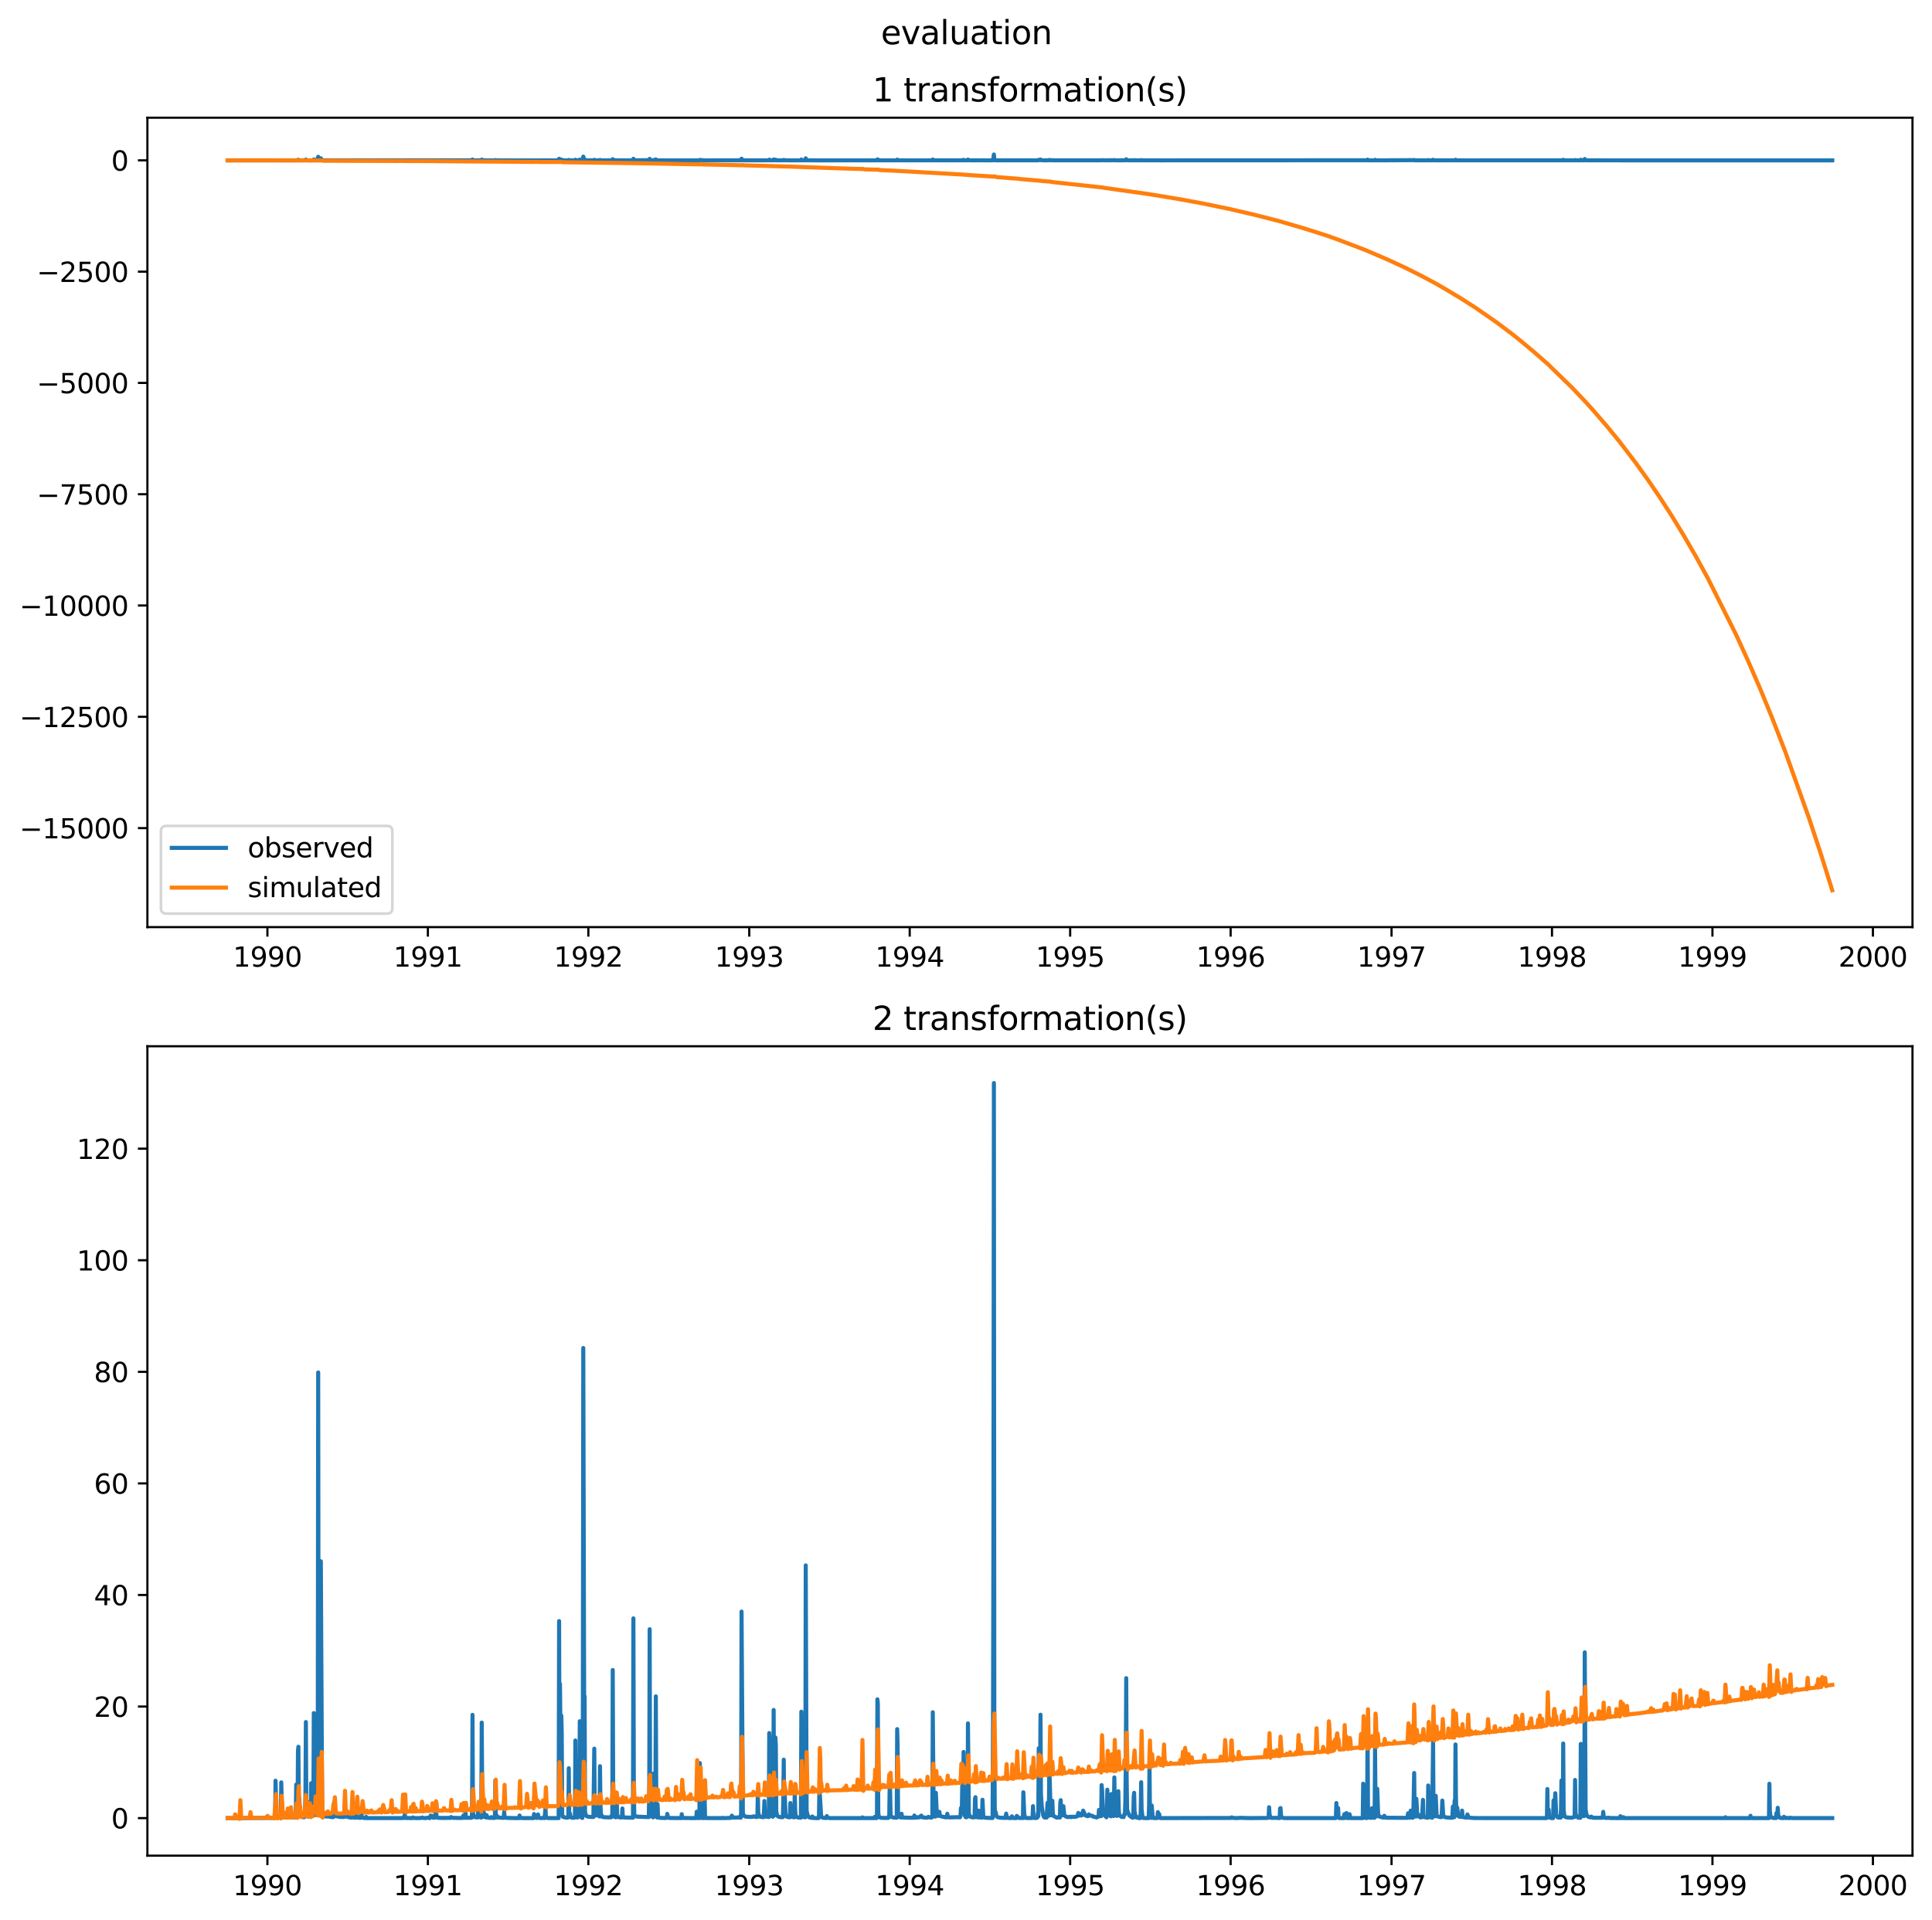 <?xml version="1.0" encoding="utf-8" standalone="no"?>
<!DOCTYPE svg PUBLIC "-//W3C//DTD SVG 1.1//EN"
  "http://www.w3.org/Graphics/SVG/1.1/DTD/svg11.dtd">
<svg xmlns:xlink="http://www.w3.org/1999/xlink" width="712.94pt" height="708.798pt" viewBox="0 0 712.94 708.798" xmlns="http://www.w3.org/2000/svg" version="1.1">
 <defs>
  <style type="text/css">*{stroke-linejoin: round; stroke-linecap: butt}</style>
 </defs>
 <g id="figure_1">
  <g id="patch_1">
   <path d="M 0 708.798 
L 712.94 708.798 
L 712.94 0 
L 0 0 
z
" style="fill: #ffffff"/>
  </g>
  <g id="axes_1">
   <g id="patch_2">
    <path d="M 54.392 342.2 
L 705.74 342.2 
L 705.74 43.44 
L 54.392 43.44 
z
" style="fill: #ffffff"/>
   </g>
   <g id="matplotlib.axis_1">
    <g id="xtick_1">
     <g id="line2d_1">
      <defs>
       <path id="m45bd9a76ce" d="M 0 0 
L 0 3.5 
" style="stroke: #000000; stroke-width: 0.8"/>
      </defs>
      <g>
       <use xlink:href="#m45bd9a76ce" x="98.681" y="342.2" style="stroke: #000000; stroke-width: 0.8"/>
      </g>
     </g>
     <g id="text_1">
      <!-- 1990 -->
      <g transform="translate(85.956 356.798) scale(0.1 -0.1)">
       <defs>
        <path id="DejaVuSans-31" d="M 794 531 
L 1825 531 
L 1825 4091 
L 703 3866 
L 703 4441 
L 1819 4666 
L 2450 4666 
L 2450 531 
L 3481 531 
L 3481 0 
L 794 0 
L 794 531 
z
" transform="scale(0.016)"/>
        <path id="DejaVuSans-39" d="M 703 97 
L 703 672 
Q 941 559 1184 500 
Q 1428 441 1663 441 
Q 2288 441 2617 861 
Q 2947 1281 2994 2138 
Q 2813 1869 2534 1725 
Q 2256 1581 1919 1581 
Q 1219 1581 811 2004 
Q 403 2428 403 3163 
Q 403 3881 828 4315 
Q 1253 4750 1959 4750 
Q 2769 4750 3195 4129 
Q 3622 3509 3622 2328 
Q 3622 1225 3098 567 
Q 2575 -91 1691 -91 
Q 1453 -91 1209 -44 
Q 966 3 703 97 
z
M 1959 2075 
Q 2384 2075 2632 2365 
Q 2881 2656 2881 3163 
Q 2881 3666 2632 3958 
Q 2384 4250 1959 4250 
Q 1534 4250 1286 3958 
Q 1038 3666 1038 3163 
Q 1038 2656 1286 2365 
Q 1534 2075 1959 2075 
z
" transform="scale(0.016)"/>
        <path id="DejaVuSans-30" d="M 2034 4250 
Q 1547 4250 1301 3770 
Q 1056 3291 1056 2328 
Q 1056 1369 1301 889 
Q 1547 409 2034 409 
Q 2525 409 2770 889 
Q 3016 1369 3016 2328 
Q 3016 3291 2770 3770 
Q 2525 4250 2034 4250 
z
M 2034 4750 
Q 2819 4750 3233 4129 
Q 3647 3509 3647 2328 
Q 3647 1150 3233 529 
Q 2819 -91 2034 -91 
Q 1250 -91 836 529 
Q 422 1150 422 2328 
Q 422 3509 836 4129 
Q 1250 4750 2034 4750 
z
" transform="scale(0.016)"/>
       </defs>
       <use xlink:href="#DejaVuSans-31"/>
       <use xlink:href="#DejaVuSans-39" x="63.623"/>
       <use xlink:href="#DejaVuSans-39" x="127.246"/>
       <use xlink:href="#DejaVuSans-30" x="190.869"/>
      </g>
     </g>
    </g>
    <g id="xtick_2">
     <g id="line2d_2">
      <g>
       <use xlink:href="#m45bd9a76ce" x="157.894" y="342.2" style="stroke: #000000; stroke-width: 0.8"/>
      </g>
     </g>
     <g id="text_2">
      <!-- 1991 -->
      <g transform="translate(145.169 356.798) scale(0.1 -0.1)">
       <use xlink:href="#DejaVuSans-31"/>
       <use xlink:href="#DejaVuSans-39" x="63.623"/>
       <use xlink:href="#DejaVuSans-39" x="127.246"/>
       <use xlink:href="#DejaVuSans-31" x="190.869"/>
      </g>
     </g>
    </g>
    <g id="xtick_3">
     <g id="line2d_3">
      <g>
       <use xlink:href="#m45bd9a76ce" x="217.108" y="342.2" style="stroke: #000000; stroke-width: 0.8"/>
      </g>
     </g>
     <g id="text_3">
      <!-- 1992 -->
      <g transform="translate(204.383 356.798) scale(0.1 -0.1)">
       <defs>
        <path id="DejaVuSans-32" d="M 1228 531 
L 3431 531 
L 3431 0 
L 469 0 
L 469 531 
Q 828 903 1448 1529 
Q 2069 2156 2228 2338 
Q 2531 2678 2651 2914 
Q 2772 3150 2772 3378 
Q 2772 3750 2511 3984 
Q 2250 4219 1831 4219 
Q 1534 4219 1204 4116 
Q 875 4013 500 3803 
L 500 4441 
Q 881 4594 1212 4672 
Q 1544 4750 1819 4750 
Q 2544 4750 2975 4387 
Q 3406 4025 3406 3419 
Q 3406 3131 3298 2873 
Q 3191 2616 2906 2266 
Q 2828 2175 2409 1742 
Q 1991 1309 1228 531 
z
" transform="scale(0.016)"/>
       </defs>
       <use xlink:href="#DejaVuSans-31"/>
       <use xlink:href="#DejaVuSans-39" x="63.623"/>
       <use xlink:href="#DejaVuSans-39" x="127.246"/>
       <use xlink:href="#DejaVuSans-32" x="190.869"/>
      </g>
     </g>
    </g>
    <g id="xtick_4">
     <g id="line2d_4">
      <g>
       <use xlink:href="#m45bd9a76ce" x="276.483" y="342.2" style="stroke: #000000; stroke-width: 0.8"/>
      </g>
     </g>
     <g id="text_4">
      <!-- 1993 -->
      <g transform="translate(263.758 356.798) scale(0.1 -0.1)">
       <defs>
        <path id="DejaVuSans-33" d="M 2597 2516 
Q 3050 2419 3304 2112 
Q 3559 1806 3559 1356 
Q 3559 666 3084 287 
Q 2609 -91 1734 -91 
Q 1441 -91 1130 -33 
Q 819 25 488 141 
L 488 750 
Q 750 597 1062 519 
Q 1375 441 1716 441 
Q 2309 441 2620 675 
Q 2931 909 2931 1356 
Q 2931 1769 2642 2001 
Q 2353 2234 1838 2234 
L 1294 2234 
L 1294 2753 
L 1863 2753 
Q 2328 2753 2575 2939 
Q 2822 3125 2822 3475 
Q 2822 3834 2567 4026 
Q 2313 4219 1838 4219 
Q 1578 4219 1281 4162 
Q 984 4106 628 3988 
L 628 4550 
Q 988 4650 1302 4700 
Q 1616 4750 1894 4750 
Q 2613 4750 3031 4423 
Q 3450 4097 3450 3541 
Q 3450 3153 3228 2886 
Q 3006 2619 2597 2516 
z
" transform="scale(0.016)"/>
       </defs>
       <use xlink:href="#DejaVuSans-31"/>
       <use xlink:href="#DejaVuSans-39" x="63.623"/>
       <use xlink:href="#DejaVuSans-39" x="127.246"/>
       <use xlink:href="#DejaVuSans-33" x="190.869"/>
      </g>
     </g>
    </g>
    <g id="xtick_5">
     <g id="line2d_5">
      <g>
       <use xlink:href="#m45bd9a76ce" x="335.697" y="342.2" style="stroke: #000000; stroke-width: 0.8"/>
      </g>
     </g>
     <g id="text_5">
      <!-- 1994 -->
      <g transform="translate(322.972 356.798) scale(0.1 -0.1)">
       <defs>
        <path id="DejaVuSans-34" d="M 2419 4116 
L 825 1625 
L 2419 1625 
L 2419 4116 
z
M 2253 4666 
L 3047 4666 
L 3047 1625 
L 3713 1625 
L 3713 1100 
L 3047 1100 
L 3047 0 
L 2419 0 
L 2419 1100 
L 313 1100 
L 313 1709 
L 2253 4666 
z
" transform="scale(0.016)"/>
       </defs>
       <use xlink:href="#DejaVuSans-31"/>
       <use xlink:href="#DejaVuSans-39" x="63.623"/>
       <use xlink:href="#DejaVuSans-39" x="127.246"/>
       <use xlink:href="#DejaVuSans-34" x="190.869"/>
      </g>
     </g>
    </g>
    <g id="xtick_6">
     <g id="line2d_6">
      <g>
       <use xlink:href="#m45bd9a76ce" x="394.91" y="342.2" style="stroke: #000000; stroke-width: 0.8"/>
      </g>
     </g>
     <g id="text_6">
      <!-- 1995 -->
      <g transform="translate(382.185 356.798) scale(0.1 -0.1)">
       <defs>
        <path id="DejaVuSans-35" d="M 691 4666 
L 3169 4666 
L 3169 4134 
L 1269 4134 
L 1269 2991 
Q 1406 3038 1543 3061 
Q 1681 3084 1819 3084 
Q 2600 3084 3056 2656 
Q 3513 2228 3513 1497 
Q 3513 744 3044 326 
Q 2575 -91 1722 -91 
Q 1428 -91 1123 -41 
Q 819 9 494 109 
L 494 744 
Q 775 591 1075 516 
Q 1375 441 1709 441 
Q 2250 441 2565 725 
Q 2881 1009 2881 1497 
Q 2881 1984 2565 2268 
Q 2250 2553 1709 2553 
Q 1456 2553 1204 2497 
Q 953 2441 691 2322 
L 691 4666 
z
" transform="scale(0.016)"/>
       </defs>
       <use xlink:href="#DejaVuSans-31"/>
       <use xlink:href="#DejaVuSans-39" x="63.623"/>
       <use xlink:href="#DejaVuSans-39" x="127.246"/>
       <use xlink:href="#DejaVuSans-35" x="190.869"/>
      </g>
     </g>
    </g>
    <g id="xtick_7">
     <g id="line2d_7">
      <g>
       <use xlink:href="#m45bd9a76ce" x="454.124" y="342.2" style="stroke: #000000; stroke-width: 0.8"/>
      </g>
     </g>
     <g id="text_7">
      <!-- 1996 -->
      <g transform="translate(441.399 356.798) scale(0.1 -0.1)">
       <defs>
        <path id="DejaVuSans-36" d="M 2113 2584 
Q 1688 2584 1439 2293 
Q 1191 2003 1191 1497 
Q 1191 994 1439 701 
Q 1688 409 2113 409 
Q 2538 409 2786 701 
Q 3034 994 3034 1497 
Q 3034 2003 2786 2293 
Q 2538 2584 2113 2584 
z
M 3366 4563 
L 3366 3988 
Q 3128 4100 2886 4159 
Q 2644 4219 2406 4219 
Q 1781 4219 1451 3797 
Q 1122 3375 1075 2522 
Q 1259 2794 1537 2939 
Q 1816 3084 2150 3084 
Q 2853 3084 3261 2657 
Q 3669 2231 3669 1497 
Q 3669 778 3244 343 
Q 2819 -91 2113 -91 
Q 1303 -91 875 529 
Q 447 1150 447 2328 
Q 447 3434 972 4092 
Q 1497 4750 2381 4750 
Q 2619 4750 2861 4703 
Q 3103 4656 3366 4563 
z
" transform="scale(0.016)"/>
       </defs>
       <use xlink:href="#DejaVuSans-31"/>
       <use xlink:href="#DejaVuSans-39" x="63.623"/>
       <use xlink:href="#DejaVuSans-39" x="127.246"/>
       <use xlink:href="#DejaVuSans-36" x="190.869"/>
      </g>
     </g>
    </g>
    <g id="xtick_8">
     <g id="line2d_8">
      <g>
       <use xlink:href="#m45bd9a76ce" x="513.499" y="342.2" style="stroke: #000000; stroke-width: 0.8"/>
      </g>
     </g>
     <g id="text_8">
      <!-- 1997 -->
      <g transform="translate(500.774 356.798) scale(0.1 -0.1)">
       <defs>
        <path id="DejaVuSans-37" d="M 525 4666 
L 3525 4666 
L 3525 4397 
L 1831 0 
L 1172 0 
L 2766 4134 
L 525 4134 
L 525 4666 
z
" transform="scale(0.016)"/>
       </defs>
       <use xlink:href="#DejaVuSans-31"/>
       <use xlink:href="#DejaVuSans-39" x="63.623"/>
       <use xlink:href="#DejaVuSans-39" x="127.246"/>
       <use xlink:href="#DejaVuSans-37" x="190.869"/>
      </g>
     </g>
    </g>
    <g id="xtick_9">
     <g id="line2d_9">
      <g>
       <use xlink:href="#m45bd9a76ce" x="572.713" y="342.2" style="stroke: #000000; stroke-width: 0.8"/>
      </g>
     </g>
     <g id="text_9">
      <!-- 1998 -->
      <g transform="translate(559.988 356.798) scale(0.1 -0.1)">
       <defs>
        <path id="DejaVuSans-38" d="M 2034 2216 
Q 1584 2216 1326 1975 
Q 1069 1734 1069 1313 
Q 1069 891 1326 650 
Q 1584 409 2034 409 
Q 2484 409 2743 651 
Q 3003 894 3003 1313 
Q 3003 1734 2745 1975 
Q 2488 2216 2034 2216 
z
M 1403 2484 
Q 997 2584 770 2862 
Q 544 3141 544 3541 
Q 544 4100 942 4425 
Q 1341 4750 2034 4750 
Q 2731 4750 3128 4425 
Q 3525 4100 3525 3541 
Q 3525 3141 3298 2862 
Q 3072 2584 2669 2484 
Q 3125 2378 3379 2068 
Q 3634 1759 3634 1313 
Q 3634 634 3220 271 
Q 2806 -91 2034 -91 
Q 1263 -91 848 271 
Q 434 634 434 1313 
Q 434 1759 690 2068 
Q 947 2378 1403 2484 
z
M 1172 3481 
Q 1172 3119 1398 2916 
Q 1625 2713 2034 2713 
Q 2441 2713 2670 2916 
Q 2900 3119 2900 3481 
Q 2900 3844 2670 4047 
Q 2441 4250 2034 4250 
Q 1625 4250 1398 4047 
Q 1172 3844 1172 3481 
z
" transform="scale(0.016)"/>
       </defs>
       <use xlink:href="#DejaVuSans-31"/>
       <use xlink:href="#DejaVuSans-39" x="63.623"/>
       <use xlink:href="#DejaVuSans-39" x="127.246"/>
       <use xlink:href="#DejaVuSans-38" x="190.869"/>
      </g>
     </g>
    </g>
    <g id="xtick_10">
     <g id="line2d_10">
      <g>
       <use xlink:href="#m45bd9a76ce" x="631.926" y="342.2" style="stroke: #000000; stroke-width: 0.8"/>
      </g>
     </g>
     <g id="text_10">
      <!-- 1999 -->
      <g transform="translate(619.201 356.798) scale(0.1 -0.1)">
       <use xlink:href="#DejaVuSans-31"/>
       <use xlink:href="#DejaVuSans-39" x="63.623"/>
       <use xlink:href="#DejaVuSans-39" x="127.246"/>
       <use xlink:href="#DejaVuSans-39" x="190.869"/>
      </g>
     </g>
    </g>
    <g id="xtick_11">
     <g id="line2d_11">
      <g>
       <use xlink:href="#m45bd9a76ce" x="691.14" y="342.2" style="stroke: #000000; stroke-width: 0.8"/>
      </g>
     </g>
     <g id="text_11">
      <!-- 2000 -->
      <g transform="translate(678.415 356.798) scale(0.1 -0.1)">
       <use xlink:href="#DejaVuSans-32"/>
       <use xlink:href="#DejaVuSans-30" x="63.623"/>
       <use xlink:href="#DejaVuSans-30" x="127.246"/>
       <use xlink:href="#DejaVuSans-30" x="190.869"/>
      </g>
     </g>
    </g>
   </g>
   <g id="matplotlib.axis_2">
    <g id="ytick_1">
     <g id="line2d_12">
      <defs>
       <path id="m4a09931545" d="M 0 0 
L -3.5 0 
" style="stroke: #000000; stroke-width: 0.8"/>
      </defs>
      <g>
       <use xlink:href="#m4a09931545" x="54.392" y="305.644" style="stroke: #000000; stroke-width: 0.8"/>
      </g>
     </g>
     <g id="text_12">
      <!-- −15000 -->
      <g transform="translate(7.2 309.443) scale(0.1 -0.1)">
       <defs>
        <path id="DejaVuSans-2212" d="M 678 2272 
L 4684 2272 
L 4684 1741 
L 678 1741 
L 678 2272 
z
" transform="scale(0.016)"/>
       </defs>
       <use xlink:href="#DejaVuSans-2212"/>
       <use xlink:href="#DejaVuSans-31" x="83.789"/>
       <use xlink:href="#DejaVuSans-35" x="147.412"/>
       <use xlink:href="#DejaVuSans-30" x="211.035"/>
       <use xlink:href="#DejaVuSans-30" x="274.658"/>
       <use xlink:href="#DejaVuSans-30" x="338.281"/>
      </g>
     </g>
    </g>
    <g id="ytick_2">
     <g id="line2d_13">
      <g>
       <use xlink:href="#m4a09931545" x="54.392" y="264.567" style="stroke: #000000; stroke-width: 0.8"/>
      </g>
     </g>
     <g id="text_13">
      <!-- −12500 -->
      <g transform="translate(7.2 268.367) scale(0.1 -0.1)">
       <use xlink:href="#DejaVuSans-2212"/>
       <use xlink:href="#DejaVuSans-31" x="83.789"/>
       <use xlink:href="#DejaVuSans-32" x="147.412"/>
       <use xlink:href="#DejaVuSans-35" x="211.035"/>
       <use xlink:href="#DejaVuSans-30" x="274.658"/>
       <use xlink:href="#DejaVuSans-30" x="338.281"/>
      </g>
     </g>
    </g>
    <g id="ytick_3">
     <g id="line2d_14">
      <g>
       <use xlink:href="#m4a09931545" x="54.392" y="223.491" style="stroke: #000000; stroke-width: 0.8"/>
      </g>
     </g>
     <g id="text_14">
      <!-- −10000 -->
      <g transform="translate(7.2 227.29) scale(0.1 -0.1)">
       <use xlink:href="#DejaVuSans-2212"/>
       <use xlink:href="#DejaVuSans-31" x="83.789"/>
       <use xlink:href="#DejaVuSans-30" x="147.412"/>
       <use xlink:href="#DejaVuSans-30" x="211.035"/>
       <use xlink:href="#DejaVuSans-30" x="274.658"/>
       <use xlink:href="#DejaVuSans-30" x="338.281"/>
      </g>
     </g>
    </g>
    <g id="ytick_4">
     <g id="line2d_15">
      <g>
       <use xlink:href="#m4a09931545" x="54.392" y="182.414" style="stroke: #000000; stroke-width: 0.8"/>
      </g>
     </g>
     <g id="text_15">
      <!-- −7500 -->
      <g transform="translate(13.562 186.214) scale(0.1 -0.1)">
       <use xlink:href="#DejaVuSans-2212"/>
       <use xlink:href="#DejaVuSans-37" x="83.789"/>
       <use xlink:href="#DejaVuSans-35" x="147.412"/>
       <use xlink:href="#DejaVuSans-30" x="211.035"/>
       <use xlink:href="#DejaVuSans-30" x="274.658"/>
      </g>
     </g>
    </g>
    <g id="ytick_5">
     <g id="line2d_16">
      <g>
       <use xlink:href="#m4a09931545" x="54.392" y="141.338" style="stroke: #000000; stroke-width: 0.8"/>
      </g>
     </g>
     <g id="text_16">
      <!-- −5000 -->
      <g transform="translate(13.562 145.137) scale(0.1 -0.1)">
       <use xlink:href="#DejaVuSans-2212"/>
       <use xlink:href="#DejaVuSans-35" x="83.789"/>
       <use xlink:href="#DejaVuSans-30" x="147.412"/>
       <use xlink:href="#DejaVuSans-30" x="211.035"/>
       <use xlink:href="#DejaVuSans-30" x="274.658"/>
      </g>
     </g>
    </g>
    <g id="ytick_6">
     <g id="line2d_17">
      <g>
       <use xlink:href="#m4a09931545" x="54.392" y="100.262" style="stroke: #000000; stroke-width: 0.8"/>
      </g>
     </g>
     <g id="text_17">
      <!-- −2500 -->
      <g transform="translate(13.562 104.061) scale(0.1 -0.1)">
       <use xlink:href="#DejaVuSans-2212"/>
       <use xlink:href="#DejaVuSans-32" x="83.789"/>
       <use xlink:href="#DejaVuSans-35" x="147.412"/>
       <use xlink:href="#DejaVuSans-30" x="211.035"/>
       <use xlink:href="#DejaVuSans-30" x="274.658"/>
      </g>
     </g>
    </g>
    <g id="ytick_7">
     <g id="line2d_18">
      <g>
       <use xlink:href="#m4a09931545" x="54.392" y="59.185" style="stroke: #000000; stroke-width: 0.8"/>
      </g>
     </g>
     <g id="text_18">
      <!-- 0 -->
      <g transform="translate(41.03 62.984) scale(0.1 -0.1)">
       <use xlink:href="#DejaVuSans-30"/>
      </g>
     </g>
    </g>
   </g>
   <g id="line2d_19">
    <path d="M 83.999 59.185 
L 109.793 59.181 
L 109.956 58.987 
L 110.118 58.975 
L 110.28 59.168 
L 110.604 59.153 
L 111.416 59.182 
L 112.713 59.113 
L 112.876 58.902 
L 113.038 59.139 
L 113.687 59.181 
L 115.634 59.169 
L 115.796 58.876 
L 115.958 59.165 
L 116.12 59.176 
L 116.282 58.94 
L 116.607 58.948 
L 116.769 59.168 
L 117.094 59.177 
L 117.256 59.028 
L 117.418 57.872 
L 117.58 58.974 
L 117.742 59.165 
L 118.229 59.148 
L 118.391 58.429 
L 118.878 59.174 
L 123.258 59.177 
L 123.583 59.167 
L 125.529 59.182 
L 174.198 59.17 
L 174.36 58.881 
L 174.523 59.169 
L 176.794 59.182 
L 177.605 59.184 
L 177.767 58.904 
L 177.929 59.097 
L 179.389 59.183 
L 181.823 59.185 
L 182.634 59.181 
L 182.796 59.074 
L 183.121 59.181 
L 187.825 59.185 
L 206.157 59.185 
L 206.319 58.605 
L 206.482 59.079 
L 206.644 58.79 
L 206.968 59.157 
L 207.13 58.883 
L 207.293 58.935 
L 207.455 59.175 
L 209.726 59.18 
L 209.888 59.038 
L 210.213 59.178 
L 212.16 59.183 
L 212.322 58.957 
L 212.646 59.179 
L 213.782 59.173 
L 213.944 58.9 
L 214.106 59.169 
L 214.917 59.185 
L 215.08 58.922 
L 215.242 57.8 
L 215.566 58.851 
L 215.729 58.826 
L 215.891 59.166 
L 218.324 59.182 
L 218.973 59.182 
L 219.298 58.981 
L 219.46 59.167 
L 221.244 59.18 
L 221.407 59.032 
L 221.731 59.171 
L 225.949 59.179 
L 226.111 58.749 
L 226.436 59.175 
L 231.14 59.184 
L 233.574 59.184 
L 233.736 58.597 
L 233.898 59.092 
L 234.223 59.178 
L 239.576 59.111 
L 239.738 58.629 
L 239.901 59.155 
L 240.874 59.182 
L 241.036 59.183 
L 241.198 59.054 
L 241.523 59.179 
L 241.847 59.138 
L 242.01 58.826 
L 242.172 59.126 
L 242.496 59.183 
L 242.821 59.177 
L 246.065 59.184 
L 247.525 59.185 
L 258.07 59.185 
L 258.233 59.023 
L 259.693 59.185 
L 273.482 59.17 
L 273.644 58.577 
L 274.131 59.17 
L 277.862 59.181 
L 283.702 59.182 
L 283.865 58.935 
L 284.027 58.966 
L 284.189 59.169 
L 285.325 59.18 
L 285.487 58.866 
L 285.649 59.13 
L 285.974 59.176 
L 286.136 58.948 
L 286.298 58.973 
L 286.46 59.165 
L 288.569 59.181 
L 289.056 59.131 
L 289.218 59.013 
L 289.38 59.17 
L 289.705 59.143 
L 290.516 59.182 
L 295.545 59.184 
L 295.707 58.872 
L 296.032 59.175 
L 297.167 59.183 
L 297.33 58.441 
L 297.654 59.163 
L 300.574 59.185 
L 323.611 59.184 
L 323.773 58.835 
L 323.935 58.848 
L 324.097 59.169 
L 326.206 59.184 
L 330.911 59.184 
L 331.073 58.923 
L 331.235 58.973 
L 331.398 59.169 
L 333.993 59.184 
L 344.051 59.182 
L 344.214 58.873 
L 344.538 59.171 
L 348.269 59.181 
L 354.921 59.165 
L 355.083 59.091 
L 355.407 59.168 
L 355.57 58.99 
L 355.732 59.164 
L 357.03 59.178 
L 357.192 58.906 
L 357.679 59.177 
L 362.383 59.184 
L 362.708 59.158 
L 363.681 59.184 
L 366.277 59.185 
L 366.439 58.918 
L 366.601 58.309 
L 366.763 57.02 
L 366.926 58.961 
L 367.088 59.157 
L 368.548 59.183 
L 383.149 59.179 
L 383.311 58.979 
L 383.797 59.079 
L 383.96 58.88 
L 384.122 59.115 
L 385.095 59.179 
L 387.042 59.178 
L 387.204 59.025 
L 388.015 59.177 
L 388.34 59.134 
L 388.989 59.18 
L 406.347 59.179 
L 406.672 59.099 
L 407.321 59.171 
L 411.052 59.145 
L 411.214 59.065 
L 411.539 59.171 
L 415.108 59.174 
L 415.432 59.034 
L 415.594 58.773 
L 415.919 59.159 
L 418.19 59.183 
L 418.514 59.111 
L 419.001 59.181 
L 420.948 59.166 
L 421.11 59.079 
L 421.435 59.174 
L 423.868 59.185 
L 424.355 59.176 
L 427.113 59.183 
L 428.248 59.185 
L 504.496 59.154 
L 504.658 58.923 
L 504.82 59.167 
L 506.118 59.184 
L 506.767 59.184 
L 507.254 59.184 
L 507.416 58.98 
L 507.74 59.16 
L 509.2 59.181 
L 521.692 59.114 
L 521.854 59.052 
L 522.179 59.176 
L 526.883 59.184 
L 527.045 59.089 
L 527.532 59.181 
L 528.505 59.184 
L 528.83 58.961 
L 528.992 59.163 
L 530.614 59.18 
L 536.941 59.175 
L 537.104 58.968 
L 537.428 59.171 
L 540.51 59.183 
L 576.687 59.179 
L 576.85 58.965 
L 577.012 59.163 
L 578.634 59.183 
L 581.068 59.179 
L 581.23 59.073 
L 581.554 59.177 
L 583.177 59.184 
L 583.339 58.967 
L 583.501 58.997 
L 583.825 59.17 
L 584.637 59.165 
L 584.799 58.697 
L 585.123 59.16 
L 587.232 59.181 
L 598.75 59.185 
L 606.375 59.185 
L 676.134 59.185 
L 676.134 59.185 
" clip-path="url(#pae129a446a)" style="fill: none; stroke: #1f77b4; stroke-width: 1.5; stroke-linecap: square"/>
   </g>
   <g id="line2d_20">
    <path d="M 83.999 59.185 
L 118.878 59.219 
L 119.203 59.314 
L 146.132 59.416 
L 148.566 59.402 
L 149.053 59.428 
L 161.058 59.471 
L 162.193 59.503 
L 194.801 59.733 
L 196.91 59.762 
L 197.559 59.72 
L 199.181 59.788 
L 206.319 59.792 
L 206.644 59.734 
L 207.455 59.855 
L 208.428 59.895 
L 233.412 60.218 
L 237.143 60.278 
L 258.07 60.66 
L 258.395 60.631 
L 258.719 60.63 
L 259.206 60.692 
L 270.886 60.935 
L 273.482 61.006 
L 273.969 60.897 
L 274.293 61.029 
L 277.7 61.114 
L 282.405 61.216 
L 283.54 61.265 
L 288.407 61.411 
L 291.976 61.499 
L 293.112 61.553 
L 294.896 61.607 
L 308.523 62.089 
L 318.095 62.384 
L 318.257 62.313 
L 318.906 62.499 
L 323.773 62.631 
L 324.097 62.573 
L 324.422 62.752 
L 327.829 62.909 
L 328.802 62.938 
L 329.775 63.006 
L 333.831 63.21 
L 355.894 64.464 
L 356.705 64.538 
L 358.49 64.67 
L 366.601 65.171 
L 366.926 65.074 
L 367.737 65.365 
L 371.306 65.624 
L 371.793 65.684 
L 375.199 65.923 
L 375.524 65.941 
L 376.335 66.068 
L 383.635 66.69 
L 383.96 66.737 
L 384.284 66.758 
L 384.933 66.859 
L 387.367 67.015 
L 387.529 66.968 
L 388.015 67.165 
L 388.989 67.271 
L 402.129 68.685 
L 406.51 69.167 
L 406.834 69.177 
L 407.321 69.317 
L 423.544 71.589 
L 434.251 73.335 
L 443.498 75.032 
L 453.556 77.102 
L 462.965 79.28 
L 471.239 81.4 
L 472.374 81.701 
L 472.699 81.775 
L 473.51 82.043 
L 481.297 84.319 
L 488.273 86.534 
L 490.219 87.172 
L 490.544 87.237 
L 491.193 87.551 
L 492.815 88.092 
L 494.6 88.763 
L 503.684 92.226 
L 511.958 95.765 
L 518.772 98.92 
L 524.774 101.938 
L 530.128 104.807 
L 531.426 105.571 
L 533.535 106.782 
L 539.05 110.098 
L 544.566 113.63 
L 552.353 119.041 
L 557.869 123.188 
L 560.627 125.376 
L 565.818 129.691 
L 571.334 134.529 
L 572.145 135.333 
L 579.932 142.898 
L 585.285 148.531 
L 588.043 151.594 
L 592.91 157.225 
L 597.615 162.991 
L 603.617 170.848 
L 608.322 177.407 
L 612.702 183.867 
L 617.082 190.679 
L 621.462 197.873 
L 625.843 205.454 
L 630.223 213.436 
L 640.605 234.181 
L 644.986 243.743 
L 649.528 254.214 
L 653.908 264.877 
L 658.775 277.396 
L 667.535 301.911 
L 671.916 315.166 
L 676.134 328.62 
L 676.134 328.62 
" clip-path="url(#pae129a446a)" style="fill: none; stroke: #ff7f0e; stroke-width: 1.5; stroke-linecap: square"/>
   </g>
   <g id="patch_3">
    <path d="M 54.392 342.2 
L 54.392 43.44 
" style="fill: none; stroke: #000000; stroke-width: 0.8; stroke-linejoin: miter; stroke-linecap: square"/>
   </g>
   <g id="patch_4">
    <path d="M 705.74 342.2 
L 705.74 43.44 
" style="fill: none; stroke: #000000; stroke-width: 0.8; stroke-linejoin: miter; stroke-linecap: square"/>
   </g>
   <g id="patch_5">
    <path d="M 54.392 342.2 
L 705.74 342.2 
" style="fill: none; stroke: #000000; stroke-width: 0.8; stroke-linejoin: miter; stroke-linecap: square"/>
   </g>
   <g id="patch_6">
    <path d="M 54.392 43.44 
L 705.74 43.44 
" style="fill: none; stroke: #000000; stroke-width: 0.8; stroke-linejoin: miter; stroke-linecap: square"/>
   </g>
   <g id="text_19">
    <!-- 1 transformation(s) -->
    <g transform="translate(321.952 37.44) scale(0.12 -0.12)">
     <defs>
      <path id="DejaVuSans-20" transform="scale(0.016)"/>
      <path id="DejaVuSans-74" d="M 1172 4494 
L 1172 3500 
L 2356 3500 
L 2356 3053 
L 1172 3053 
L 1172 1153 
Q 1172 725 1289 603 
Q 1406 481 1766 481 
L 2356 481 
L 2356 0 
L 1766 0 
Q 1100 0 847 248 
Q 594 497 594 1153 
L 594 3053 
L 172 3053 
L 172 3500 
L 594 3500 
L 594 4494 
L 1172 4494 
z
" transform="scale(0.016)"/>
      <path id="DejaVuSans-72" d="M 2631 2963 
Q 2534 3019 2420 3045 
Q 2306 3072 2169 3072 
Q 1681 3072 1420 2755 
Q 1159 2438 1159 1844 
L 1159 0 
L 581 0 
L 581 3500 
L 1159 3500 
L 1159 2956 
Q 1341 3275 1631 3429 
Q 1922 3584 2338 3584 
Q 2397 3584 2469 3576 
Q 2541 3569 2628 3553 
L 2631 2963 
z
" transform="scale(0.016)"/>
      <path id="DejaVuSans-61" d="M 2194 1759 
Q 1497 1759 1228 1600 
Q 959 1441 959 1056 
Q 959 750 1161 570 
Q 1363 391 1709 391 
Q 2188 391 2477 730 
Q 2766 1069 2766 1631 
L 2766 1759 
L 2194 1759 
z
M 3341 1997 
L 3341 0 
L 2766 0 
L 2766 531 
Q 2569 213 2275 61 
Q 1981 -91 1556 -91 
Q 1019 -91 701 211 
Q 384 513 384 1019 
Q 384 1609 779 1909 
Q 1175 2209 1959 2209 
L 2766 2209 
L 2766 2266 
Q 2766 2663 2505 2880 
Q 2244 3097 1772 3097 
Q 1472 3097 1187 3025 
Q 903 2953 641 2809 
L 641 3341 
Q 956 3463 1253 3523 
Q 1550 3584 1831 3584 
Q 2591 3584 2966 3190 
Q 3341 2797 3341 1997 
z
" transform="scale(0.016)"/>
      <path id="DejaVuSans-6e" d="M 3513 2113 
L 3513 0 
L 2938 0 
L 2938 2094 
Q 2938 2591 2744 2837 
Q 2550 3084 2163 3084 
Q 1697 3084 1428 2787 
Q 1159 2491 1159 1978 
L 1159 0 
L 581 0 
L 581 3500 
L 1159 3500 
L 1159 2956 
Q 1366 3272 1645 3428 
Q 1925 3584 2291 3584 
Q 2894 3584 3203 3211 
Q 3513 2838 3513 2113 
z
" transform="scale(0.016)"/>
      <path id="DejaVuSans-73" d="M 2834 3397 
L 2834 2853 
Q 2591 2978 2328 3040 
Q 2066 3103 1784 3103 
Q 1356 3103 1142 2972 
Q 928 2841 928 2578 
Q 928 2378 1081 2264 
Q 1234 2150 1697 2047 
L 1894 2003 
Q 2506 1872 2764 1633 
Q 3022 1394 3022 966 
Q 3022 478 2636 193 
Q 2250 -91 1575 -91 
Q 1294 -91 989 -36 
Q 684 19 347 128 
L 347 722 
Q 666 556 975 473 
Q 1284 391 1588 391 
Q 1994 391 2212 530 
Q 2431 669 2431 922 
Q 2431 1156 2273 1281 
Q 2116 1406 1581 1522 
L 1381 1569 
Q 847 1681 609 1914 
Q 372 2147 372 2553 
Q 372 3047 722 3315 
Q 1072 3584 1716 3584 
Q 2034 3584 2315 3537 
Q 2597 3491 2834 3397 
z
" transform="scale(0.016)"/>
      <path id="DejaVuSans-66" d="M 2375 4863 
L 2375 4384 
L 1825 4384 
Q 1516 4384 1395 4259 
Q 1275 4134 1275 3809 
L 1275 3500 
L 2222 3500 
L 2222 3053 
L 1275 3053 
L 1275 0 
L 697 0 
L 697 3053 
L 147 3053 
L 147 3500 
L 697 3500 
L 697 3744 
Q 697 4328 969 4595 
Q 1241 4863 1831 4863 
L 2375 4863 
z
" transform="scale(0.016)"/>
      <path id="DejaVuSans-6f" d="M 1959 3097 
Q 1497 3097 1228 2736 
Q 959 2375 959 1747 
Q 959 1119 1226 758 
Q 1494 397 1959 397 
Q 2419 397 2687 759 
Q 2956 1122 2956 1747 
Q 2956 2369 2687 2733 
Q 2419 3097 1959 3097 
z
M 1959 3584 
Q 2709 3584 3137 3096 
Q 3566 2609 3566 1747 
Q 3566 888 3137 398 
Q 2709 -91 1959 -91 
Q 1206 -91 779 398 
Q 353 888 353 1747 
Q 353 2609 779 3096 
Q 1206 3584 1959 3584 
z
" transform="scale(0.016)"/>
      <path id="DejaVuSans-6d" d="M 3328 2828 
Q 3544 3216 3844 3400 
Q 4144 3584 4550 3584 
Q 5097 3584 5394 3201 
Q 5691 2819 5691 2113 
L 5691 0 
L 5113 0 
L 5113 2094 
Q 5113 2597 4934 2840 
Q 4756 3084 4391 3084 
Q 3944 3084 3684 2787 
Q 3425 2491 3425 1978 
L 3425 0 
L 2847 0 
L 2847 2094 
Q 2847 2600 2669 2842 
Q 2491 3084 2119 3084 
Q 1678 3084 1418 2786 
Q 1159 2488 1159 1978 
L 1159 0 
L 581 0 
L 581 3500 
L 1159 3500 
L 1159 2956 
Q 1356 3278 1631 3431 
Q 1906 3584 2284 3584 
Q 2666 3584 2933 3390 
Q 3200 3197 3328 2828 
z
" transform="scale(0.016)"/>
      <path id="DejaVuSans-69" d="M 603 3500 
L 1178 3500 
L 1178 0 
L 603 0 
L 603 3500 
z
M 603 4863 
L 1178 4863 
L 1178 4134 
L 603 4134 
L 603 4863 
z
" transform="scale(0.016)"/>
      <path id="DejaVuSans-28" d="M 1984 4856 
Q 1566 4138 1362 3434 
Q 1159 2731 1159 2009 
Q 1159 1288 1364 580 
Q 1569 -128 1984 -844 
L 1484 -844 
Q 1016 -109 783 600 
Q 550 1309 550 2009 
Q 550 2706 781 3412 
Q 1013 4119 1484 4856 
L 1984 4856 
z
" transform="scale(0.016)"/>
      <path id="DejaVuSans-29" d="M 513 4856 
L 1013 4856 
Q 1481 4119 1714 3412 
Q 1947 2706 1947 2009 
Q 1947 1309 1714 600 
Q 1481 -109 1013 -844 
L 513 -844 
Q 928 -128 1133 580 
Q 1338 1288 1338 2009 
Q 1338 2731 1133 3434 
Q 928 4138 513 4856 
z
" transform="scale(0.016)"/>
     </defs>
     <use xlink:href="#DejaVuSans-31"/>
     <use xlink:href="#DejaVuSans-20" x="63.623"/>
     <use xlink:href="#DejaVuSans-74" x="95.41"/>
     <use xlink:href="#DejaVuSans-72" x="134.619"/>
     <use xlink:href="#DejaVuSans-61" x="175.732"/>
     <use xlink:href="#DejaVuSans-6e" x="237.012"/>
     <use xlink:href="#DejaVuSans-73" x="300.391"/>
     <use xlink:href="#DejaVuSans-66" x="352.49"/>
     <use xlink:href="#DejaVuSans-6f" x="387.695"/>
     <use xlink:href="#DejaVuSans-72" x="448.877"/>
     <use xlink:href="#DejaVuSans-6d" x="488.24"/>
     <use xlink:href="#DejaVuSans-61" x="585.652"/>
     <use xlink:href="#DejaVuSans-74" x="646.932"/>
     <use xlink:href="#DejaVuSans-69" x="686.141"/>
     <use xlink:href="#DejaVuSans-6f" x="713.924"/>
     <use xlink:href="#DejaVuSans-6e" x="775.105"/>
     <use xlink:href="#DejaVuSans-28" x="838.484"/>
     <use xlink:href="#DejaVuSans-73" x="877.498"/>
     <use xlink:href="#DejaVuSans-29" x="929.598"/>
    </g>
   </g>
   <g id="legend_1">
    <g id="patch_7">
     <path d="M 61.392 337.2 
L 142.786 337.2 
Q 144.786 337.2 144.786 335.2 
L 144.786 306.844 
Q 144.786 304.844 142.786 304.844 
L 61.392 304.844 
Q 59.392 304.844 59.392 306.844 
L 59.392 335.2 
Q 59.392 337.2 61.392 337.2 
z
" style="fill: #ffffff; opacity: 0.8; stroke: #cccccc; stroke-linejoin: miter"/>
    </g>
    <g id="line2d_21">
     <path d="M 63.392 312.942 
L 73.392 312.942 
L 83.392 312.942 
" style="fill: none; stroke: #1f77b4; stroke-width: 1.5; stroke-linecap: square"/>
    </g>
    <g id="text_20">
     <!-- observed -->
     <g transform="translate(91.392 316.442) scale(0.1 -0.1)">
      <defs>
       <path id="DejaVuSans-62" d="M 3116 1747 
Q 3116 2381 2855 2742 
Q 2594 3103 2138 3103 
Q 1681 3103 1420 2742 
Q 1159 2381 1159 1747 
Q 1159 1113 1420 752 
Q 1681 391 2138 391 
Q 2594 391 2855 752 
Q 3116 1113 3116 1747 
z
M 1159 2969 
Q 1341 3281 1617 3432 
Q 1894 3584 2278 3584 
Q 2916 3584 3314 3078 
Q 3713 2572 3713 1747 
Q 3713 922 3314 415 
Q 2916 -91 2278 -91 
Q 1894 -91 1617 61 
Q 1341 213 1159 525 
L 1159 0 
L 581 0 
L 581 4863 
L 1159 4863 
L 1159 2969 
z
" transform="scale(0.016)"/>
       <path id="DejaVuSans-65" d="M 3597 1894 
L 3597 1613 
L 953 1613 
Q 991 1019 1311 708 
Q 1631 397 2203 397 
Q 2534 397 2845 478 
Q 3156 559 3463 722 
L 3463 178 
Q 3153 47 2828 -22 
Q 2503 -91 2169 -91 
Q 1331 -91 842 396 
Q 353 884 353 1716 
Q 353 2575 817 3079 
Q 1281 3584 2069 3584 
Q 2775 3584 3186 3129 
Q 3597 2675 3597 1894 
z
M 3022 2063 
Q 3016 2534 2758 2815 
Q 2500 3097 2075 3097 
Q 1594 3097 1305 2825 
Q 1016 2553 972 2059 
L 3022 2063 
z
" transform="scale(0.016)"/>
       <path id="DejaVuSans-76" d="M 191 3500 
L 800 3500 
L 1894 563 
L 2988 3500 
L 3597 3500 
L 2284 0 
L 1503 0 
L 191 3500 
z
" transform="scale(0.016)"/>
       <path id="DejaVuSans-64" d="M 2906 2969 
L 2906 4863 
L 3481 4863 
L 3481 0 
L 2906 0 
L 2906 525 
Q 2725 213 2448 61 
Q 2172 -91 1784 -91 
Q 1150 -91 751 415 
Q 353 922 353 1747 
Q 353 2572 751 3078 
Q 1150 3584 1784 3584 
Q 2172 3584 2448 3432 
Q 2725 3281 2906 2969 
z
M 947 1747 
Q 947 1113 1208 752 
Q 1469 391 1925 391 
Q 2381 391 2643 752 
Q 2906 1113 2906 1747 
Q 2906 2381 2643 2742 
Q 2381 3103 1925 3103 
Q 1469 3103 1208 2742 
Q 947 2381 947 1747 
z
" transform="scale(0.016)"/>
      </defs>
      <use xlink:href="#DejaVuSans-6f"/>
      <use xlink:href="#DejaVuSans-62" x="61.182"/>
      <use xlink:href="#DejaVuSans-73" x="124.658"/>
      <use xlink:href="#DejaVuSans-65" x="176.758"/>
      <use xlink:href="#DejaVuSans-72" x="238.281"/>
      <use xlink:href="#DejaVuSans-76" x="279.395"/>
      <use xlink:href="#DejaVuSans-65" x="338.574"/>
      <use xlink:href="#DejaVuSans-64" x="400.098"/>
     </g>
    </g>
    <g id="line2d_22">
     <path d="M 63.392 327.62 
L 73.392 327.62 
L 83.392 327.62 
" style="fill: none; stroke: #ff7f0e; stroke-width: 1.5; stroke-linecap: square"/>
    </g>
    <g id="text_21">
     <!-- simulated -->
     <g transform="translate(91.392 331.12) scale(0.1 -0.1)">
      <defs>
       <path id="DejaVuSans-75" d="M 544 1381 
L 544 3500 
L 1119 3500 
L 1119 1403 
Q 1119 906 1312 657 
Q 1506 409 1894 409 
Q 2359 409 2629 706 
Q 2900 1003 2900 1516 
L 2900 3500 
L 3475 3500 
L 3475 0 
L 2900 0 
L 2900 538 
Q 2691 219 2414 64 
Q 2138 -91 1772 -91 
Q 1169 -91 856 284 
Q 544 659 544 1381 
z
M 1991 3584 
L 1991 3584 
z
" transform="scale(0.016)"/>
       <path id="DejaVuSans-6c" d="M 603 4863 
L 1178 4863 
L 1178 0 
L 603 0 
L 603 4863 
z
" transform="scale(0.016)"/>
      </defs>
      <use xlink:href="#DejaVuSans-73"/>
      <use xlink:href="#DejaVuSans-69" x="52.1"/>
      <use xlink:href="#DejaVuSans-6d" x="79.883"/>
      <use xlink:href="#DejaVuSans-75" x="177.295"/>
      <use xlink:href="#DejaVuSans-6c" x="240.674"/>
      <use xlink:href="#DejaVuSans-61" x="268.457"/>
      <use xlink:href="#DejaVuSans-74" x="329.736"/>
      <use xlink:href="#DejaVuSans-65" x="368.945"/>
      <use xlink:href="#DejaVuSans-64" x="430.469"/>
     </g>
    </g>
   </g>
  </g>
  <g id="axes_2">
   <g id="patch_8">
    <path d="M 54.392 684.92 
L 705.74 684.92 
L 705.74 386.16 
L 54.392 386.16 
z
" style="fill: #ffffff"/>
   </g>
   <g id="matplotlib.axis_3">
    <g id="xtick_12">
     <g id="line2d_23">
      <g>
       <use xlink:href="#m45bd9a76ce" x="98.681" y="684.92" style="stroke: #000000; stroke-width: 0.8"/>
      </g>
     </g>
     <g id="text_22">
      <!-- 1990 -->
      <g transform="translate(85.956 699.518) scale(0.1 -0.1)">
       <use xlink:href="#DejaVuSans-31"/>
       <use xlink:href="#DejaVuSans-39" x="63.623"/>
       <use xlink:href="#DejaVuSans-39" x="127.246"/>
       <use xlink:href="#DejaVuSans-30" x="190.869"/>
      </g>
     </g>
    </g>
    <g id="xtick_13">
     <g id="line2d_24">
      <g>
       <use xlink:href="#m45bd9a76ce" x="157.894" y="684.92" style="stroke: #000000; stroke-width: 0.8"/>
      </g>
     </g>
     <g id="text_23">
      <!-- 1991 -->
      <g transform="translate(145.169 699.518) scale(0.1 -0.1)">
       <use xlink:href="#DejaVuSans-31"/>
       <use xlink:href="#DejaVuSans-39" x="63.623"/>
       <use xlink:href="#DejaVuSans-39" x="127.246"/>
       <use xlink:href="#DejaVuSans-31" x="190.869"/>
      </g>
     </g>
    </g>
    <g id="xtick_14">
     <g id="line2d_25">
      <g>
       <use xlink:href="#m45bd9a76ce" x="217.108" y="684.92" style="stroke: #000000; stroke-width: 0.8"/>
      </g>
     </g>
     <g id="text_24">
      <!-- 1992 -->
      <g transform="translate(204.383 699.518) scale(0.1 -0.1)">
       <use xlink:href="#DejaVuSans-31"/>
       <use xlink:href="#DejaVuSans-39" x="63.623"/>
       <use xlink:href="#DejaVuSans-39" x="127.246"/>
       <use xlink:href="#DejaVuSans-32" x="190.869"/>
      </g>
     </g>
    </g>
    <g id="xtick_15">
     <g id="line2d_26">
      <g>
       <use xlink:href="#m45bd9a76ce" x="276.483" y="684.92" style="stroke: #000000; stroke-width: 0.8"/>
      </g>
     </g>
     <g id="text_25">
      <!-- 1993 -->
      <g transform="translate(263.758 699.518) scale(0.1 -0.1)">
       <use xlink:href="#DejaVuSans-31"/>
       <use xlink:href="#DejaVuSans-39" x="63.623"/>
       <use xlink:href="#DejaVuSans-39" x="127.246"/>
       <use xlink:href="#DejaVuSans-33" x="190.869"/>
      </g>
     </g>
    </g>
    <g id="xtick_16">
     <g id="line2d_27">
      <g>
       <use xlink:href="#m45bd9a76ce" x="335.697" y="684.92" style="stroke: #000000; stroke-width: 0.8"/>
      </g>
     </g>
     <g id="text_26">
      <!-- 1994 -->
      <g transform="translate(322.972 699.518) scale(0.1 -0.1)">
       <use xlink:href="#DejaVuSans-31"/>
       <use xlink:href="#DejaVuSans-39" x="63.623"/>
       <use xlink:href="#DejaVuSans-39" x="127.246"/>
       <use xlink:href="#DejaVuSans-34" x="190.869"/>
      </g>
     </g>
    </g>
    <g id="xtick_17">
     <g id="line2d_28">
      <g>
       <use xlink:href="#m45bd9a76ce" x="394.91" y="684.92" style="stroke: #000000; stroke-width: 0.8"/>
      </g>
     </g>
     <g id="text_27">
      <!-- 1995 -->
      <g transform="translate(382.185 699.518) scale(0.1 -0.1)">
       <use xlink:href="#DejaVuSans-31"/>
       <use xlink:href="#DejaVuSans-39" x="63.623"/>
       <use xlink:href="#DejaVuSans-39" x="127.246"/>
       <use xlink:href="#DejaVuSans-35" x="190.869"/>
      </g>
     </g>
    </g>
    <g id="xtick_18">
     <g id="line2d_29">
      <g>
       <use xlink:href="#m45bd9a76ce" x="454.124" y="684.92" style="stroke: #000000; stroke-width: 0.8"/>
      </g>
     </g>
     <g id="text_28">
      <!-- 1996 -->
      <g transform="translate(441.399 699.518) scale(0.1 -0.1)">
       <use xlink:href="#DejaVuSans-31"/>
       <use xlink:href="#DejaVuSans-39" x="63.623"/>
       <use xlink:href="#DejaVuSans-39" x="127.246"/>
       <use xlink:href="#DejaVuSans-36" x="190.869"/>
      </g>
     </g>
    </g>
    <g id="xtick_19">
     <g id="line2d_30">
      <g>
       <use xlink:href="#m45bd9a76ce" x="513.499" y="684.92" style="stroke: #000000; stroke-width: 0.8"/>
      </g>
     </g>
     <g id="text_29">
      <!-- 1997 -->
      <g transform="translate(500.774 699.518) scale(0.1 -0.1)">
       <use xlink:href="#DejaVuSans-31"/>
       <use xlink:href="#DejaVuSans-39" x="63.623"/>
       <use xlink:href="#DejaVuSans-39" x="127.246"/>
       <use xlink:href="#DejaVuSans-37" x="190.869"/>
      </g>
     </g>
    </g>
    <g id="xtick_20">
     <g id="line2d_31">
      <g>
       <use xlink:href="#m45bd9a76ce" x="572.713" y="684.92" style="stroke: #000000; stroke-width: 0.8"/>
      </g>
     </g>
     <g id="text_30">
      <!-- 1998 -->
      <g transform="translate(559.988 699.518) scale(0.1 -0.1)">
       <use xlink:href="#DejaVuSans-31"/>
       <use xlink:href="#DejaVuSans-39" x="63.623"/>
       <use xlink:href="#DejaVuSans-39" x="127.246"/>
       <use xlink:href="#DejaVuSans-38" x="190.869"/>
      </g>
     </g>
    </g>
    <g id="xtick_21">
     <g id="line2d_32">
      <g>
       <use xlink:href="#m45bd9a76ce" x="631.926" y="684.92" style="stroke: #000000; stroke-width: 0.8"/>
      </g>
     </g>
     <g id="text_31">
      <!-- 1999 -->
      <g transform="translate(619.201 699.518) scale(0.1 -0.1)">
       <use xlink:href="#DejaVuSans-31"/>
       <use xlink:href="#DejaVuSans-39" x="63.623"/>
       <use xlink:href="#DejaVuSans-39" x="127.246"/>
       <use xlink:href="#DejaVuSans-39" x="190.869"/>
      </g>
     </g>
    </g>
    <g id="xtick_22">
     <g id="line2d_33">
      <g>
       <use xlink:href="#m45bd9a76ce" x="691.14" y="684.92" style="stroke: #000000; stroke-width: 0.8"/>
      </g>
     </g>
     <g id="text_32">
      <!-- 2000 -->
      <g transform="translate(678.415 699.518) scale(0.1 -0.1)">
       <use xlink:href="#DejaVuSans-32"/>
       <use xlink:href="#DejaVuSans-30" x="63.623"/>
       <use xlink:href="#DejaVuSans-30" x="127.246"/>
       <use xlink:href="#DejaVuSans-30" x="190.869"/>
      </g>
     </g>
    </g>
   </g>
   <g id="matplotlib.axis_4">
    <g id="ytick_8">
     <g id="line2d_34">
      <g>
       <use xlink:href="#m4a09931545" x="54.392" y="671.052" style="stroke: #000000; stroke-width: 0.8"/>
      </g>
     </g>
     <g id="text_33">
      <!-- 0 -->
      <g transform="translate(41.03 674.851) scale(0.1 -0.1)">
       <use xlink:href="#DejaVuSans-30"/>
      </g>
     </g>
    </g>
    <g id="ytick_9">
     <g id="line2d_35">
      <g>
       <use xlink:href="#m4a09931545" x="54.392" y="629.872" style="stroke: #000000; stroke-width: 0.8"/>
      </g>
     </g>
     <g id="text_34">
      <!-- 20 -->
      <g transform="translate(34.667 633.671) scale(0.1 -0.1)">
       <use xlink:href="#DejaVuSans-32"/>
       <use xlink:href="#DejaVuSans-30" x="63.623"/>
      </g>
     </g>
    </g>
    <g id="ytick_10">
     <g id="line2d_36">
      <g>
       <use xlink:href="#m4a09931545" x="54.392" y="588.692" style="stroke: #000000; stroke-width: 0.8"/>
      </g>
     </g>
     <g id="text_35">
      <!-- 40 -->
      <g transform="translate(34.667 592.491) scale(0.1 -0.1)">
       <use xlink:href="#DejaVuSans-34"/>
       <use xlink:href="#DejaVuSans-30" x="63.623"/>
      </g>
     </g>
    </g>
    <g id="ytick_11">
     <g id="line2d_37">
      <g>
       <use xlink:href="#m4a09931545" x="54.392" y="547.512" style="stroke: #000000; stroke-width: 0.8"/>
      </g>
     </g>
     <g id="text_36">
      <!-- 60 -->
      <g transform="translate(34.667 551.311) scale(0.1 -0.1)">
       <use xlink:href="#DejaVuSans-36"/>
       <use xlink:href="#DejaVuSans-30" x="63.623"/>
      </g>
     </g>
    </g>
    <g id="ytick_12">
     <g id="line2d_38">
      <g>
       <use xlink:href="#m4a09931545" x="54.392" y="506.332" style="stroke: #000000; stroke-width: 0.8"/>
      </g>
     </g>
     <g id="text_37">
      <!-- 80 -->
      <g transform="translate(34.667 510.131) scale(0.1 -0.1)">
       <use xlink:href="#DejaVuSans-38"/>
       <use xlink:href="#DejaVuSans-30" x="63.623"/>
      </g>
     </g>
    </g>
    <g id="ytick_13">
     <g id="line2d_39">
      <g>
       <use xlink:href="#m4a09931545" x="54.392" y="465.151" style="stroke: #000000; stroke-width: 0.8"/>
      </g>
     </g>
     <g id="text_38">
      <!-- 100 -->
      <g transform="translate(28.305 468.951) scale(0.1 -0.1)">
       <use xlink:href="#DejaVuSans-31"/>
       <use xlink:href="#DejaVuSans-30" x="63.623"/>
       <use xlink:href="#DejaVuSans-30" x="127.246"/>
      </g>
     </g>
    </g>
    <g id="ytick_14">
     <g id="line2d_40">
      <g>
       <use xlink:href="#m4a09931545" x="54.392" y="423.971" style="stroke: #000000; stroke-width: 0.8"/>
      </g>
     </g>
     <g id="text_39">
      <!-- 120 -->
      <g transform="translate(28.305 427.77) scale(0.1 -0.1)">
       <use xlink:href="#DejaVuSans-31"/>
       <use xlink:href="#DejaVuSans-32" x="63.623"/>
       <use xlink:href="#DejaVuSans-30" x="127.246"/>
      </g>
     </g>
    </g>
   </g>
   <g id="line2d_41">
    <path d="M 83.999 671.052 
L 101.357 670.982 
L 101.52 670.561 
L 101.682 657.261 
L 102.006 670.35 
L 102.169 670.706 
L 102.817 670.887 
L 103.629 670.877 
L 103.791 657.863 
L 104.115 670.35 
L 104.44 670.761 
L 105.089 670.837 
L 105.575 670.841 
L 106.062 670.796 
L 106.224 670.641 
L 106.549 670.841 
L 107.035 670.841 
L 107.198 670.149 
L 107.522 670.781 
L 108.009 670.857 
L 108.171 670.806 
L 108.333 670.45 
L 108.658 670.771 
L 109.144 670.816 
L 109.307 658.665 
L 109.469 669.197 
L 109.631 670.25 
L 109.793 670.501 
L 109.956 646.228 
L 110.118 644.723 
L 110.28 668.946 
L 110.442 663.73 
L 110.767 670.149 
L 111.091 670.581 
L 111.902 670.706 
L 112.227 670.736 
L 112.389 670.45 
L 112.551 670.45 
L 112.713 662.075 
L 112.876 635.596 
L 113.038 665.335 
L 113.2 669.899 
L 113.362 670.35 
L 113.687 670.501 
L 113.849 670.501 
L 114.011 669.798 
L 114.173 665.134 
L 114.336 669.949 
L 114.498 670.45 
L 114.66 670.501 
L 114.822 658.164 
L 114.985 669.397 
L 115.147 670.099 
L 115.309 670.3 
L 115.634 669.046 
L 115.796 632.286 
L 115.958 668.545 
L 116.12 669.949 
L 116.282 640.31 
L 116.445 635.947 
L 116.607 641.313 
L 116.769 668.896 
L 117.094 670.049 
L 117.256 651.393 
L 117.418 506.56 
L 117.58 644.623 
L 117.742 668.494 
L 118.067 669.999 
L 118.229 666.438 
L 118.391 576.268 
L 118.878 669.648 
L 119.203 670.199 
L 119.689 670.4 
L 121.474 670.501 
L 121.96 670.601 
L 122.772 670.721 
L 122.934 670.35 
L 123.096 670.616 
L 123.258 669.999 
L 123.42 664.984 
L 123.745 670.099 
L 124.069 670.35 
L 125.205 670.601 
L 125.367 670.551 
L 125.692 670.636 
L 126.016 670.631 
L 126.827 670.651 
L 127.476 670.4 
L 129.098 670.816 
L 129.747 670.872 
L 129.91 667.893 
L 130.072 670.596 
L 130.396 670.826 
L 131.045 670.902 
L 131.37 670.917 
L 131.532 667.04 
L 131.856 670.771 
L 132.019 670.776 
L 132.343 670.942 
L 132.992 670.967 
L 133.316 667.341 
L 133.479 670.872 
L 133.641 670.736 
L 133.965 670.967 
L 134.939 671.044 
L 135.101 670.601 
L 135.425 671.039 
L 137.372 671.052 
L 148.566 671.044 
L 148.728 670.831 
L 149.053 671.01 
L 149.215 670.992 
L 149.377 669.648 
L 149.539 670.902 
L 149.864 671.021 
L 152.135 671.048 
L 152.297 670.822 
L 152.459 670.811 
L 152.784 671.032 
L 154.568 671.052 
L 155.542 670.977 
L 155.866 670.831 
L 156.191 671.01 
L 157.164 671.04 
L 157.975 670.872 
L 158.3 671.005 
L 158.624 671.048 
L 158.949 670.099 
L 159.111 670.551 
L 159.273 670.671 
L 159.435 670.25 
L 159.922 670.942 
L 160.084 670.942 
L 160.246 670.3 
L 160.571 670.867 
L 160.895 667.291 
L 161.058 669.999 
L 161.22 670.776 
L 161.544 670.937 
L 162.842 670.992 
L 165.6 670.977 
L 166.249 670.987 
L 166.411 670.671 
L 167.06 670.952 
L 169.818 671.018 
L 170.791 670.972 
L 170.953 670.149 
L 171.278 670.932 
L 171.602 670.962 
L 171.765 669.046 
L 171.927 670.586 
L 172.251 670.952 
L 172.738 670.937 
L 174.036 670.927 
L 174.198 669.197 
L 174.36 632.938 
L 174.523 668.996 
L 174.847 670.501 
L 175.171 670.696 
L 175.334 670.501 
L 175.658 670.771 
L 176.307 670.801 
L 176.469 667.692 
L 176.631 670.25 
L 176.794 670.646 
L 176.956 669.096 
L 177.28 670.776 
L 177.605 670.861 
L 177.767 635.797 
L 177.929 660.019 
L 178.092 662.426 
L 178.254 669.899 
L 178.416 670.551 
L 178.578 669.046 
L 179.065 670.706 
L 179.389 670.841 
L 179.552 669.949 
L 179.876 670.806 
L 180.363 670.942 
L 181.174 670.977 
L 181.336 670.686 
L 181.661 670.962 
L 182.472 671.002 
L 182.634 670.501 
L 182.796 657.11 
L 182.958 669.949 
L 183.121 670.551 
L 183.283 670.099 
L 183.445 670.796 
L 183.607 670.892 
L 183.77 670.681 
L 184.581 670.912 
L 185.879 670.962 
L 186.041 668.745 
L 186.203 670.501 
L 186.527 670.897 
L 187.176 670.972 
L 190.096 671.052 
L 191.557 671.052 
L 191.719 670.099 
L 192.043 671.008 
L 193.341 671.052 
L 196.91 671.052 
L 197.072 669.548 
L 197.235 670.646 
L 197.397 670.35 
L 197.721 670.861 
L 198.046 670.992 
L 198.37 670.902 
L 198.532 669.698 
L 198.695 670.822 
L 199.019 670.992 
L 199.992 671.052 
L 200.317 670.937 
L 200.804 671.044 
L 200.966 671.052 
L 201.29 667.191 
L 201.452 670.846 
L 201.939 671.008 
L 203.399 671.052 
L 206.157 671.052 
L 206.319 598.334 
L 206.482 657.762 
L 206.644 621.504 
L 206.806 638.555 
L 206.968 667.491 
L 207.13 633.239 
L 207.293 639.708 
L 207.455 669.748 
L 207.779 670.626 
L 208.915 670.887 
L 209.564 670.861 
L 209.726 670.45 
L 209.888 652.647 
L 210.051 669.598 
L 210.213 670.149 
L 210.375 669.447 
L 210.537 670.571 
L 210.862 670.872 
L 211.348 670.927 
L 211.997 670.902 
L 212.16 670.791 
L 212.322 642.416 
L 212.484 665.586 
L 212.646 670.3 
L 212.971 670.796 
L 213.133 670.837 
L 213.295 658.866 
L 213.457 659.518 
L 213.62 670.099 
L 213.782 669.598 
L 213.944 635.295 
L 214.106 669.046 
L 214.269 670.45 
L 214.593 670.897 
L 214.917 670.987 
L 215.08 638.053 
L 215.242 497.533 
L 215.566 629.227 
L 215.729 626.068 
L 215.891 668.695 
L 216.215 670.099 
L 216.702 670.45 
L 217.513 670.601 
L 218.973 670.651 
L 219.298 645.426 
L 219.46 668.745 
L 219.622 669.899 
L 219.784 670.149 
L 219.947 665.636 
L 220.109 665.686 
L 220.271 666.539 
L 220.433 666.689 
L 220.595 663.73 
L 220.758 668.946 
L 221.082 670.4 
L 221.244 670.45 
L 221.407 651.895 
L 221.569 665.636 
L 221.731 669.347 
L 222.218 670.581 
L 222.867 670.706 
L 224.651 670.791 
L 224.976 670.746 
L 225.462 670.791 
L 225.625 670.626 
L 225.787 669.949 
L 225.949 670.25 
L 226.111 616.389 
L 226.273 658.214 
L 226.436 669.848 
L 226.76 670.566 
L 227.247 670.756 
L 227.409 664.382 
L 227.571 663.329 
L 227.734 669.748 
L 227.896 670.501 
L 228.058 670.651 
L 228.22 670.551 
L 228.545 670.771 
L 229.356 670.826 
L 229.518 670.149 
L 229.68 667.491 
L 229.842 670.636 
L 230.167 670.811 
L 233.249 670.897 
L 233.574 670.907 
L 233.736 597.331 
L 233.898 659.367 
L 234.06 669.748 
L 234.385 670.3 
L 234.709 670.45 
L 235.845 670.556 
L 236.494 670.556 
L 237.467 670.616 
L 239.252 670.671 
L 239.414 670.671 
L 239.576 661.774 
L 239.738 601.343 
L 239.901 667.241 
L 240.063 669.949 
L 240.225 668.394 
L 240.387 670.3 
L 240.55 669.899 
L 240.712 670.551 
L 241.036 670.781 
L 241.198 654.603 
L 241.523 670.35 
L 241.685 670.35 
L 241.847 665.134 
L 242.01 626.118 
L 242.172 663.68 
L 242.334 670.596 
L 242.496 670.831 
L 242.659 665.937 
L 242.821 670.099 
L 242.983 670.801 
L 243.47 670.952 
L 245.579 671.021 
L 245.903 670.721 
L 246.065 670.952 
L 246.228 669.497 
L 246.552 670.912 
L 247.201 671.01 
L 251.419 671.042 
L 251.581 669.598 
L 251.743 670.902 
L 252.068 671.005 
L 255.637 671.052 
L 256.935 671.052 
L 257.097 668.695 
L 257.259 670.932 
L 257.584 671.026 
L 258.07 671.037 
L 258.233 650.741 
L 258.395 654.503 
L 258.557 670.907 
L 258.881 671.012 
L 259.855 671.026 
L 260.017 663.028 
L 260.179 670.937 
L 260.504 671.026 
L 263.586 671.048 
L 266.506 671.052 
L 266.668 670.942 
L 267.155 671.051 
L 269.589 670.977 
L 269.751 670.611 
L 269.913 670.661 
L 270.075 670.149 
L 270.4 670.852 
L 272.833 670.816 
L 272.995 670.571 
L 273.158 670.867 
L 273.32 670.917 
L 273.482 669.147 
L 273.644 594.824 
L 274.131 669.197 
L 274.455 670.099 
L 274.942 670.45 
L 275.591 670.551 
L 276.889 670.611 
L 277.862 670.551 
L 278.024 670.4 
L 278.349 670.501 
L 278.511 670.45 
L 278.836 670.611 
L 279.322 670.656 
L 279.484 670.596 
L 279.647 662.176 
L 279.809 668.946 
L 280.133 670.3 
L 280.458 670.551 
L 281.431 670.686 
L 281.756 670.716 
L 281.918 668.645 
L 282.08 664.733 
L 282.242 669.447 
L 282.567 670.35 
L 282.891 670.576 
L 283.216 669.548 
L 283.54 670.606 
L 283.702 670.676 
L 283.865 639.658 
L 284.027 643.57 
L 284.189 668.996 
L 284.351 669.848 
L 284.676 670.25 
L 285.162 670.551 
L 285.325 670.45 
L 285.487 631.133 
L 285.649 664.131 
L 285.811 669.548 
L 285.974 669.949 
L 286.136 641.313 
L 286.298 644.473 
L 286.46 668.595 
L 286.785 670.149 
L 287.271 670.551 
L 288.245 670.726 
L 288.407 670.721 
L 288.569 670.576 
L 288.894 670.706 
L 289.056 664.232 
L 289.218 649.488 
L 289.38 669.147 
L 289.543 661.022 
L 289.867 669.548 
L 290.192 670.45 
L 290.678 670.656 
L 291.489 670.761 
L 291.652 665.485 
L 291.814 669.497 
L 291.976 670.25 
L 292.301 670.501 
L 292.625 670.696 
L 293.112 670.766 
L 293.274 661.423 
L 293.436 668.194 
L 293.598 670.099 
L 293.923 670.631 
L 294.572 670.837 
L 295.545 670.892 
L 295.707 631.785 
L 296.032 669.748 
L 296.356 670.3 
L 296.681 670.686 
L 297.167 670.771 
L 297.33 577.773 
L 297.654 668.344 
L 297.979 669.848 
L 298.303 670.45 
L 298.627 670.776 
L 299.114 670.902 
L 299.601 670.962 
L 299.763 670.45 
L 299.925 670.917 
L 300.25 671.024 
L 301.71 671.052 
L 302.034 671.052 
L 302.196 670.892 
L 302.359 661.022 
L 302.521 662.276 
L 303.008 670.149 
L 303.332 670.761 
L 303.819 670.962 
L 304.954 671.028 
L 305.117 670.3 
L 305.441 670.897 
L 306.09 671.05 
L 314.85 671.052 
L 317.933 671.052 
L 318.257 670.776 
L 318.419 671.052 
L 322.637 671.052 
L 322.8 670.586 
L 323.124 671.052 
L 323.448 671.052 
L 323.611 670.902 
L 323.773 627.221 
L 323.935 628.776 
L 324.097 669.046 
L 324.26 670.25 
L 324.584 670.751 
L 325.071 670.952 
L 326.369 670.982 
L 327.18 670.982 
L 327.829 670.967 
L 327.991 670.4 
L 328.153 670.3 
L 328.315 657.863 
L 328.478 661.574 
L 328.64 669.848 
L 328.964 670.611 
L 329.613 670.826 
L 330.262 670.882 
L 330.911 670.902 
L 331.073 638.204 
L 331.235 644.422 
L 331.398 669.046 
L 331.722 670.4 
L 332.047 670.711 
L 332.533 670.837 
L 332.695 669.447 
L 332.858 670.501 
L 333.182 670.826 
L 333.669 670.857 
L 335.453 670.917 
L 337.238 670.912 
L 337.4 670.099 
L 337.887 670.852 
L 338.211 670.902 
L 338.373 670.726 
L 339.185 670.781 
L 339.347 670.586 
L 339.671 670.656 
L 339.834 670.199 
L 339.996 670.149 
L 340.158 670.651 
L 340.482 670.781 
L 341.78 670.892 
L 342.429 670.822 
L 342.591 670.586 
L 343.24 670.841 
L 343.727 670.861 
L 343.889 670.501 
L 344.051 670.696 
L 344.214 631.985 
L 344.538 669.247 
L 344.863 670.3 
L 345.187 670.501 
L 345.349 661.724 
L 345.674 668.996 
L 345.998 670.049 
L 346.323 670.25 
L 346.485 670.149 
L 346.647 668.745 
L 346.809 669.899 
L 347.134 670.35 
L 347.621 670.45 
L 347.945 670.621 
L 348.432 670.601 
L 348.918 670.806 
L 349.405 670.731 
L 349.567 669.447 
L 349.729 670.501 
L 350.054 670.766 
L 350.378 670.791 
L 350.865 670.776 
L 351.676 670.756 
L 353.299 670.711 
L 354.272 670.751 
L 354.434 670.35 
L 354.596 667.341 
L 354.759 668.996 
L 354.921 668.595 
L 355.083 659.217 
L 355.245 668.996 
L 355.407 668.896 
L 355.57 646.629 
L 355.732 668.394 
L 356.056 670.199 
L 356.381 670.746 
L 356.868 670.661 
L 357.03 670.199 
L 357.192 636.097 
L 357.516 669.247 
L 357.841 670.35 
L 358.328 670.666 
L 359.139 670.816 
L 359.301 670.501 
L 359.463 670.501 
L 359.625 670.761 
L 359.788 663.981 
L 359.95 663.329 
L 360.112 669.899 
L 360.437 670.626 
L 360.761 670.781 
L 360.923 670.816 
L 361.085 668.294 
L 361.248 670.25 
L 361.41 670.761 
L 361.734 670.837 
L 361.897 669.798 
L 362.221 670.786 
L 362.383 670.877 
L 362.546 664.282 
L 362.87 670.501 
L 363.032 670.786 
L 363.519 670.897 
L 365.141 670.992 
L 366.277 671.017 
L 366.439 637.602 
L 366.601 561.223 
L 366.763 399.74 
L 366.926 642.918 
L 367.088 667.542 
L 367.25 669.297 
L 367.412 668.845 
L 367.737 670.4 
L 368.061 670.686 
L 369.035 670.907 
L 370.981 670.997 
L 371.306 669.397 
L 371.468 670.816 
L 371.793 670.982 
L 373.09 671.046 
L 373.415 670.4 
L 373.577 670.867 
L 373.902 671.014 
L 374.713 671.05 
L 375.037 671.051 
L 375.199 670.25 
L 375.362 670.566 
L 375.524 670.551 
L 375.848 670.927 
L 376.497 671.042 
L 376.984 670.957 
L 377.471 671.044 
L 377.633 661.524 
L 377.957 669.397 
L 378.282 670.962 
L 378.931 671.021 
L 380.553 671.022 
L 380.715 670.937 
L 380.877 671.012 
L 381.04 670.571 
L 381.202 666.639 
L 381.364 670.45 
L 381.526 670.977 
L 382.337 671.023 
L 382.5 671.021 
L 382.824 670.826 
L 382.986 669.247 
L 383.149 670.35 
L 383.311 645.275 
L 383.473 652.396 
L 383.635 666.238 
L 383.797 657.813 
L 383.96 632.888 
L 384.122 662.226 
L 384.446 666.89 
L 384.933 669.899 
L 385.258 670.696 
L 385.582 670.861 
L 385.744 669.848 
L 385.906 669.598 
L 386.231 670.852 
L 386.555 665.435 
L 386.88 669.447 
L 387.042 670.199 
L 387.204 650.992 
L 387.691 668.896 
L 388.015 670.049 
L 388.178 664.583 
L 388.34 664.683 
L 388.502 669.096 
L 388.664 670.049 
L 388.989 670.4 
L 389.962 670.877 
L 390.449 670.726 
L 390.936 670.846 
L 391.098 670.846 
L 391.26 665.586 
L 391.422 664.432 
L 391.584 668.745 
L 391.747 669.798 
L 391.909 670.049 
L 392.071 669.999 
L 392.233 669.598 
L 392.396 666.639 
L 392.72 669.798 
L 393.045 670.3 
L 393.693 670.621 
L 394.342 670.691 
L 394.667 670.551 
L 395.316 670.701 
L 395.478 670.551 
L 396.776 670.576 
L 397.587 670.35 
L 397.911 669.147 
L 398.236 670.049 
L 398.398 670.099 
L 398.723 669.999 
L 399.047 670.099 
L 399.209 669.297 
L 399.534 669.848 
L 399.696 668.294 
L 400.507 670.049 
L 400.994 670.25 
L 401.48 670.35 
L 401.805 669.698 
L 401.967 670.049 
L 402.292 670.049 
L 402.616 670.149 
L 402.94 670.3 
L 403.103 670.199 
L 403.427 670.501 
L 404.725 670.816 
L 405.212 670.45 
L 405.374 670.501 
L 405.536 668.043 
L 405.861 669.899 
L 406.185 670.3 
L 406.347 670.35 
L 406.51 658.866 
L 406.672 660.32 
L 406.996 667.843 
L 407.321 669.347 
L 407.807 670.25 
L 408.132 670.551 
L 408.294 670.756 
L 408.456 668.896 
L 408.618 660.571 
L 408.781 667.642 
L 408.943 669.247 
L 409.267 669.899 
L 409.916 670.4 
L 410.079 662.176 
L 410.241 667.09 
L 410.727 669.999 
L 410.89 670.3 
L 411.052 666.087 
L 411.214 656.057 
L 411.376 668.043 
L 411.701 669.748 
L 412.025 670.199 
L 412.188 670.25 
L 412.35 668.745 
L 412.512 669.899 
L 412.674 661.122 
L 412.836 667.792 
L 412.999 669.698 
L 413.323 670.199 
L 413.81 670.566 
L 414.134 670.616 
L 414.621 670.671 
L 414.945 669.497 
L 415.108 669.698 
L 415.27 664.683 
L 415.432 652.095 
L 415.594 619.398 
L 415.757 656.358 
L 415.919 667.792 
L 416.243 669.046 
L 416.568 669.497 
L 416.73 670.049 
L 417.541 670.706 
L 418.028 670.917 
L 418.19 670.761 
L 418.352 663.178 
L 418.514 661.724 
L 418.677 668.695 
L 419.163 670.796 
L 419.488 670.711 
L 419.65 670.861 
L 419.812 670.706 
L 420.137 671.036 
L 420.786 671.052 
L 420.948 668.645 
L 421.11 657.813 
L 421.272 667.893 
L 421.597 670.551 
L 421.921 671.022 
L 422.895 671.052 
L 423.868 671.052 
L 424.03 666.739 
L 424.192 651.293 
L 424.355 669.899 
L 424.517 670.726 
L 424.841 670.982 
L 425.004 666.388 
L 425.328 670.3 
L 425.652 671.015 
L 426.301 671.052 
L 426.95 671.052 
L 427.113 670.786 
L 427.275 668.845 
L 427.437 670.751 
L 427.599 669.698 
L 427.761 669.548 
L 427.924 670.962 
L 428.248 671.052 
L 454.367 670.997 
L 454.529 670.781 
L 454.854 670.957 
L 455.827 671.031 
L 456.963 671.026 
L 457.612 670.942 
L 461.018 671.05 
L 466.047 671.008 
L 466.696 671.02 
L 467.994 670.947 
L 468.156 670.45 
L 468.319 667.04 
L 468.481 669.598 
L 468.805 670.867 
L 469.13 670.977 
L 471.401 670.972 
L 471.888 671.038 
L 472.212 671.038 
L 472.374 667.491 
L 472.537 667.341 
L 472.699 669.899 
L 472.861 670.551 
L 473.348 670.972 
L 473.997 671.038 
L 481.459 671.052 
L 492.815 671.052 
L 492.977 670.626 
L 493.14 665.485 
L 493.302 670.4 
L 493.464 670.25 
L 493.626 667.993 
L 493.789 667.341 
L 493.951 670.766 
L 494.113 671.016 
L 494.924 671.052 
L 495.898 671.052 
L 496.06 669.648 
L 496.222 669.548 
L 496.384 670.957 
L 496.546 671.002 
L 496.871 669.197 
L 497.033 670.907 
L 497.358 671.048 
L 497.844 671.052 
L 498.006 669.598 
L 498.331 670.967 
L 498.655 671.051 
L 502.873 671.052 
L 503.036 658.364 
L 503.198 669.397 
L 503.36 670.751 
L 503.684 670.947 
L 504.009 670.972 
L 504.333 671.044 
L 504.496 667.14 
L 504.658 638.254 
L 504.82 668.845 
L 504.982 670.501 
L 505.307 670.897 
L 505.956 670.967 
L 506.118 670.907 
L 506.28 667.391 
L 506.442 670.45 
L 506.767 670.897 
L 507.091 670.962 
L 507.254 670.877 
L 507.416 645.375 
L 507.578 664.332 
L 507.902 669.698 
L 508.065 670.4 
L 508.227 660.22 
L 508.551 669.397 
L 508.876 670.35 
L 509.2 670.566 
L 510.336 670.841 
L 510.66 670.857 
L 510.823 670.199 
L 511.147 670.796 
L 511.471 670.902 
L 512.932 670.932 
L 519.258 670.962 
L 519.421 670.621 
L 519.583 669.297 
L 519.907 670.796 
L 520.232 670.927 
L 520.394 670.35 
L 520.556 668.294 
L 520.718 670.4 
L 521.043 670.872 
L 521.367 670.922 
L 521.53 670.551 
L 521.854 654.402 
L 522.016 668.645 
L 522.341 670.35 
L 522.503 670.501 
L 522.665 663.931 
L 522.99 669.899 
L 523.314 670.35 
L 523.476 669.798 
L 523.801 670.606 
L 524.125 670.806 
L 524.288 670.806 
L 524.612 670.4 
L 524.774 670.721 
L 525.099 664.332 
L 525.261 669.648 
L 525.423 670.45 
L 525.748 670.731 
L 526.883 670.917 
L 527.045 659.016 
L 527.37 670.149 
L 527.694 670.686 
L 528.505 670.912 
L 528.83 643.018 
L 528.992 668.294 
L 529.154 669.848 
L 529.479 670.35 
L 529.641 670.4 
L 529.803 662.827 
L 530.128 669.848 
L 530.452 670.35 
L 530.939 670.591 
L 531.912 670.701 
L 532.074 668.695 
L 532.237 664.583 
L 532.561 669.798 
L 532.886 670.501 
L 533.21 670.706 
L 533.859 670.822 
L 535.806 670.932 
L 535.968 669.949 
L 536.13 666.789 
L 536.292 669.848 
L 536.455 670.606 
L 536.617 670.766 
L 536.779 664.583 
L 536.941 669.848 
L 537.104 643.871 
L 537.266 663.329 
L 537.428 669.247 
L 537.59 670.049 
L 537.752 667.191 
L 538.077 670.149 
L 538.401 670.501 
L 538.888 670.591 
L 539.375 670.621 
L 539.537 668.294 
L 539.699 670.199 
L 540.024 670.686 
L 540.348 670.781 
L 541.322 670.887 
L 541.484 669.698 
L 541.646 669.999 
L 541.808 670.716 
L 542.295 670.902 
L 544.242 671.036 
L 558.518 671.052 
L 570.685 671.052 
L 570.847 670.099 
L 571.009 660.32 
L 571.172 669.548 
L 571.334 670.4 
L 571.496 667.943 
L 571.658 670.4 
L 571.821 670.857 
L 572.469 671.036 
L 573.118 671.05 
L 573.281 664.533 
L 573.443 664.482 
L 573.605 667.592 
L 573.929 661.875 
L 574.254 669.748 
L 574.578 670.501 
L 574.903 670.811 
L 575.876 670.897 
L 576.038 667.692 
L 576.201 657.161 
L 576.363 669.247 
L 576.525 670.099 
L 576.687 670.3 
L 576.85 643.52 
L 577.012 668.294 
L 577.336 670.35 
L 577.661 670.636 
L 578.147 670.796 
L 578.472 670.831 
L 578.796 670.846 
L 579.77 670.917 
L 580.256 670.857 
L 580.581 670.691 
L 580.905 670.691 
L 581.068 670.25 
L 581.23 656.96 
L 581.392 669.247 
L 581.716 670.35 
L 582.365 670.902 
L 583.177 670.942 
L 583.339 643.67 
L 583.501 647.431 
L 583.663 666.489 
L 583.825 669.147 
L 584.15 670.199 
L 584.474 670.35 
L 584.637 668.545 
L 584.799 609.869 
L 585.123 667.943 
L 585.448 669.798 
L 585.772 670.3 
L 586.259 670.656 
L 586.746 670.751 
L 587.07 670.781 
L 587.232 670.501 
L 587.557 670.831 
L 588.043 670.942 
L 591.288 670.927 
L 591.45 670.771 
L 591.612 668.745 
L 591.775 670.501 
L 592.099 670.887 
L 592.748 670.997 
L 593.721 670.907 
L 594.046 671.02 
L 597.777 671.052 
L 597.939 670.35 
L 598.102 670.967 
L 598.426 671.052 
L 598.75 671.052 
L 598.913 670.761 
L 599.075 670.706 
L 599.399 671.051 
L 616.92 671.052 
L 636.388 671.052 
L 636.712 670.731 
L 636.874 671.052 
L 645.797 671.052 
L 645.959 670.199 
L 646.121 670.932 
L 646.446 671.052 
L 652.773 671.052 
L 652.935 658.364 
L 653.097 668.143 
L 653.259 669.999 
L 653.584 670.696 
L 654.233 670.977 
L 655.368 671.044 
L 655.531 669.247 
L 655.693 669.046 
L 655.855 670.4 
L 656.017 667.241 
L 656.179 669.848 
L 656.504 670.726 
L 656.828 670.962 
L 657.639 671.043 
L 658.126 671.052 
L 658.288 670.566 
L 658.937 671.047 
L 659.262 671.002 
L 659.424 670.937 
L 659.911 671.046 
L 660.397 671.051 
L 660.56 670.907 
L 661.371 671.052 
L 676.134 671.052 
L 676.134 671.052 
" clip-path="url(#p13a5fe0773)" style="fill: none; stroke: #1f77b4; stroke-width: 1.5; stroke-linecap: square"/>
   </g>
   <g id="line2d_42">
    <path d="M 83.999 671.052 
L 86.432 671.101 
L 86.595 670.63 
L 86.757 669.668 
L 86.919 669.839 
L 87.243 671.106 
L 87.73 671.037 
L 88.055 671.023 
L 88.217 670.854 
L 88.379 671.34 
L 88.704 664.454 
L 89.028 671.207 
L 89.19 671.155 
L 89.352 670.981 
L 91.948 670.944 
L 92.11 671.082 
L 92.435 668.855 
L 92.759 671 
L 93.408 670.953 
L 98.275 670.965 
L 98.437 670.804 
L 98.599 670.32 
L 98.762 670.24 
L 99.086 670.969 
L 99.411 670.741 
L 99.735 670.952 
L 101.033 670.881 
L 101.195 671.155 
L 101.682 665.554 
L 101.844 662.184 
L 102.006 664.778 
L 102.169 670.026 
L 102.331 671.167 
L 102.655 670.787 
L 103.304 670.828 
L 103.466 670.681 
L 103.629 671.202 
L 103.953 662.819 
L 104.44 670.8 
L 104.926 670.698 
L 105.089 670.818 
L 105.413 669.018 
L 105.738 670.769 
L 105.9 670.924 
L 106.224 667.497 
L 106.549 670.849 
L 106.873 670.626 
L 107.035 670.877 
L 107.36 667.045 
L 107.684 670.861 
L 108.009 670.694 
L 108.171 670.23 
L 108.333 669.361 
L 108.495 669.607 
L 108.82 670.703 
L 108.982 670.588 
L 109.144 670.765 
L 109.469 665.579 
L 109.793 670.963 
L 109.956 668.606 
L 110.118 661.023 
L 110.28 659.267 
L 110.442 666.775 
L 110.604 669.028 
L 110.767 666.795 
L 111.091 670.65 
L 111.416 670.407 
L 111.902 670.424 
L 112.227 670.282 
L 112.713 666.351 
L 112.876 662.519 
L 113.038 663.594 
L 113.362 670.37 
L 113.849 670.199 
L 114.011 670.484 
L 114.336 665.517 
L 114.66 670.704 
L 114.985 666.719 
L 115.309 670.41 
L 115.958 666.839 
L 116.12 668.787 
L 116.282 666.925 
L 116.445 663.05 
L 116.769 664.235 
L 117.094 670.004 
L 117.256 669.276 
L 117.58 649.026 
L 117.905 669.285 
L 118.067 670.241 
L 118.229 670.164 
L 118.391 666.465 
L 118.716 646.63 
L 119.04 670.848 
L 119.365 669.521 
L 119.851 669.542 
L 120.176 669.039 
L 120.5 669.525 
L 120.663 669.572 
L 120.987 668.551 
L 121.312 669.443 
L 121.96 669.468 
L 122.447 669.253 
L 122.772 668.489 
L 123.096 665.717 
L 123.258 666.666 
L 123.583 663.352 
L 123.907 668.97 
L 124.069 669.321 
L 124.394 669.363 
L 126.016 669.344 
L 126.827 669.312 
L 126.99 669.109 
L 127.314 660.974 
L 127.638 669.35 
L 127.801 668.648 
L 128.125 669.02 
L 128.287 668.613 
L 128.612 669.274 
L 129.585 669.14 
L 129.747 669.51 
L 130.072 661.44 
L 130.396 669.311 
L 130.559 669.371 
L 131.045 668.901 
L 131.207 668.933 
L 131.37 668.801 
L 131.532 668.881 
L 131.856 663.144 
L 132.181 669.251 
L 132.668 668.952 
L 132.83 668.924 
L 133.154 667.389 
L 133.479 668.667 
L 133.803 664.771 
L 133.965 665.898 
L 134.29 668.938 
L 134.452 669.05 
L 134.939 668.974 
L 135.101 669.021 
L 135.425 668.286 
L 135.75 669.016 
L 136.237 668.998 
L 136.561 668.462 
L 136.723 668.657 
L 137.048 668.208 
L 137.372 668.997 
L 138.183 668.946 
L 139.157 668.903 
L 139.481 668.459 
L 139.806 668.893 
L 140.13 667.857 
L 140.454 668.294 
L 140.779 669.012 
L 141.103 667.508 
L 141.428 666.206 
L 142.077 668.919 
L 142.401 668.83 
L 143.212 668.84 
L 143.375 668.784 
L 143.699 668.118 
L 143.861 668.157 
L 144.186 667.923 
L 144.51 664.451 
L 144.835 669.006 
L 145.159 668.756 
L 145.321 668.793 
L 145.97 667.691 
L 146.295 668.76 
L 146.619 668.31 
L 146.944 668.759 
L 148.404 668.62 
L 148.728 662.385 
L 149.053 668.602 
L 149.215 667.854 
L 149.539 662.326 
L 149.864 668.952 
L 150.188 668.575 
L 151.324 668.606 
L 151.486 668.077 
L 151.648 666.995 
L 151.811 667.154 
L 152.135 668.659 
L 152.297 667.893 
L 152.459 666.002 
L 152.622 665.786 
L 152.946 668.651 
L 153.108 668.613 
L 153.433 667.35 
L 153.757 668.558 
L 154.406 668.482 
L 155.38 668.519 
L 155.542 667.208 
L 155.704 664.984 
L 155.866 665.625 
L 156.191 668.598 
L 156.515 668.266 
L 156.84 668.441 
L 157.326 668.407 
L 157.489 667.729 
L 157.651 666.566 
L 157.813 667.015 
L 157.975 668.172 
L 158.137 668.469 
L 158.786 668.293 
L 159.111 667.597 
L 159.273 668.283 
L 159.597 665.574 
L 159.922 668.507 
L 160.084 668.453 
L 160.409 667.142 
L 160.571 667.725 
L 160.733 666.968 
L 160.895 664.811 
L 161.058 665.426 
L 161.382 668.437 
L 161.706 668.278 
L 163.491 668.295 
L 163.653 667.978 
L 163.815 667.365 
L 163.978 667.468 
L 164.302 668.184 
L 164.951 668.238 
L 166.087 668.173 
L 166.249 668.439 
L 166.573 664.325 
L 166.898 668.398 
L 167.709 667.925 
L 168.196 668.179 
L 169.98 668.103 
L 170.305 665.895 
L 170.629 668.229 
L 170.791 668.33 
L 171.116 665.46 
L 171.44 668.253 
L 171.602 668.074 
L 171.927 665.4 
L 172.251 668.155 
L 172.576 668.011 
L 172.738 667.929 
L 173.225 668.055 
L 173.387 668.064 
L 173.711 667.4 
L 174.198 668.389 
L 174.523 660.353 
L 174.685 661.827 
L 175.009 667.691 
L 175.171 668.15 
L 175.496 666.615 
L 175.82 668.039 
L 176.145 667.19 
L 176.307 667.714 
L 176.631 665.013 
L 176.956 667.771 
L 177.28 665.859 
L 177.443 666.734 
L 177.605 668.652 
L 177.929 654.811 
L 178.416 667.47 
L 178.578 666.349 
L 178.74 664.063 
L 179.065 667.744 
L 179.389 667.663 
L 179.552 667.342 
L 179.714 666.453 
L 179.876 666.277 
L 180.201 667.717 
L 180.849 667.431 
L 181.012 666.848 
L 181.174 666.903 
L 181.498 664.936 
L 181.823 667.75 
L 182.147 667.571 
L 182.309 667.597 
L 182.472 667.497 
L 182.634 667.58 
L 182.958 656.866 
L 183.283 667.057 
L 183.445 665.303 
L 183.77 666.973 
L 183.932 666.678 
L 184.256 667.478 
L 184.581 667.287 
L 184.905 667.455 
L 185.23 666.832 
L 185.554 667.429 
L 185.716 667.453 
L 185.879 666.656 
L 186.203 658.777 
L 186.527 667.824 
L 186.852 667.298 
L 189.61 667.28 
L 189.934 667.062 
L 190.421 667.263 
L 191.232 667.243 
L 191.557 666.106 
L 191.881 657.392 
L 192.205 667.53 
L 192.692 667.129 
L 193.828 666.982 
L 194.152 666.775 
L 194.477 662.075 
L 194.963 667.224 
L 195.288 667.035 
L 195.45 667.041 
L 195.612 666.903 
L 195.937 665.464 
L 196.261 667.024 
L 196.586 667.027 
L 196.748 666.863 
L 196.91 667.481 
L 197.235 658.316 
L 197.559 661.966 
L 197.721 663.314 
L 197.883 666.384 
L 198.046 665.87 
L 198.208 664.343 
L 198.37 665.496 
L 198.532 665.739 
L 198.695 664.938 
L 199.019 666.911 
L 199.992 666.494 
L 200.317 664.543 
L 200.479 664.979 
L 200.804 666.895 
L 200.966 666.449 
L 201.128 666.522 
L 201.452 659.688 
L 201.777 667.098 
L 202.101 666.652 
L 205.833 666.667 
L 206.157 666.074 
L 206.482 650.426 
L 206.644 652.209 
L 206.968 660.373 
L 207.13 661.411 
L 207.293 661.237 
L 207.779 666.426 
L 208.104 666.235 
L 209.239 666.244 
L 209.402 665.997 
L 209.888 664.503 
L 210.213 662.475 
L 210.537 665.004 
L 210.862 666.205 
L 211.348 666.115 
L 211.835 666.08 
L 211.997 665.476 
L 212.16 665.32 
L 212.484 660.979 
L 212.808 666.163 
L 212.971 666.196 
L 213.133 665.974 
L 213.295 666.271 
L 213.62 661.477 
L 213.782 663.889 
L 213.944 664.351 
L 214.106 662.334 
L 214.431 666.167 
L 214.755 665.893 
L 214.917 666.067 
L 215.08 664.483 
L 215.404 650.217 
L 215.566 650.914 
L 215.891 662.748 
L 216.215 665.776 
L 216.54 664.833 
L 216.864 665.679 
L 217.675 665.624 
L 218.162 665.551 
L 218.324 665.376 
L 218.486 665.376 
L 218.811 665.576 
L 218.973 665.347 
L 219.135 664.394 
L 219.298 662.738 
L 219.46 662.607 
L 219.784 665.639 
L 219.947 665.695 
L 220.271 663.395 
L 220.433 665.097 
L 220.595 665.342 
L 220.758 664.409 
L 221.082 665.516 
L 221.244 665.679 
L 221.569 662.25 
L 222.056 665.551 
L 222.704 665.221 
L 223.678 665.472 
L 223.84 664.97 
L 224.002 664.02 
L 224.164 664.224 
L 224.489 665.404 
L 224.813 665.268 
L 224.976 665.154 
L 225.3 665.398 
L 225.462 665.327 
L 225.625 665.556 
L 226.111 661.028 
L 226.273 658.34 
L 226.598 665.515 
L 226.76 665.456 
L 227.085 665.106 
L 227.247 665.02 
L 227.571 661.584 
L 227.734 662.687 
L 227.896 664.814 
L 228.058 665.409 
L 228.382 663.92 
L 228.707 665.24 
L 229.356 665.131 
L 229.518 665.258 
L 229.842 663.291 
L 230.167 665.241 
L 230.654 665.045 
L 230.978 663.662 
L 231.303 665.079 
L 231.627 664.688 
L 231.951 665.036 
L 232.114 664.927 
L 232.438 665.081 
L 232.6 665.005 
L 232.925 664.063 
L 233.249 664.974 
L 233.412 664.636 
L 233.574 665.258 
L 233.898 658.027 
L 234.223 665.259 
L 234.547 664.837 
L 235.034 663.834 
L 235.196 664.098 
L 235.358 664.098 
L 235.52 663.833 
L 235.845 664.976 
L 236.332 664.85 
L 236.656 663.83 
L 236.981 664.938 
L 237.629 664.861 
L 238.116 664.745 
L 238.441 662.967 
L 238.603 663.129 
L 238.927 664.578 
L 239.252 664.886 
L 239.414 664.137 
L 239.576 661.309 
L 239.738 656.518 
L 239.901 655.144 
L 240.225 663.947 
L 240.387 664.088 
L 240.55 663.581 
L 240.874 664.298 
L 241.036 664.032 
L 241.198 664.529 
L 241.523 660.211 
L 241.685 662.568 
L 241.847 663.158 
L 242.01 660.259 
L 242.172 660.658 
L 242.496 664.448 
L 242.821 660.575 
L 243.145 664.055 
L 243.307 663.737 
L 243.632 664.301 
L 244.119 664.413 
L 244.768 664.368 
L 245.254 663.109 
L 245.579 664.305 
L 245.741 664.365 
L 246.065 660.609 
L 246.228 660.982 
L 246.39 660.264 
L 246.552 661.477 
L 246.714 663.885 
L 246.876 664.405 
L 247.201 663.608 
L 247.525 664.275 
L 248.661 664.148 
L 248.823 664.234 
L 248.985 664.146 
L 249.148 664.44 
L 249.472 659.558 
L 249.797 664.089 
L 249.959 664.065 
L 250.121 663.92 
L 250.446 662.306 
L 250.77 664.222 
L 250.932 664.079 
L 251.257 663.029 
L 251.419 663.601 
L 251.743 656.921 
L 252.068 661.809 
L 252.23 661.493 
L 252.555 664.095 
L 252.879 663.925 
L 253.366 663.917 
L 253.528 663.866 
L 253.69 663.945 
L 254.015 663.08 
L 254.501 664.026 
L 254.826 662.248 
L 255.15 663.982 
L 255.637 663.87 
L 256.61 663.899 
L 256.772 663.658 
L 256.935 664.457 
L 257.259 649.666 
L 257.584 663.643 
L 257.908 663.289 
L 258.07 663.236 
L 258.233 664.275 
L 258.557 652.371 
L 258.881 664.258 
L 259.368 663.297 
L 259.855 663.888 
L 260.179 657.066 
L 260.504 663.816 
L 260.828 663.454 
L 262.613 663.341 
L 262.937 662.744 
L 263.262 663.433 
L 264.073 663.271 
L 264.235 663.126 
L 264.559 663.378 
L 265.695 663.31 
L 266.019 662.999 
L 266.506 662.723 
L 266.831 660.638 
L 267.155 663.352 
L 268.128 663.168 
L 268.291 663.011 
L 268.615 661.906 
L 268.94 663.287 
L 269.264 663.177 
L 269.426 663.303 
L 269.589 662.181 
L 269.751 658.743 
L 269.913 658.295 
L 270.075 660.344 
L 270.237 660.696 
L 270.4 661.728 
L 270.562 662.009 
L 270.724 661.562 
L 271.049 663.159 
L 271.535 663.051 
L 272.184 663.028 
L 272.509 662.551 
L 272.671 663.041 
L 272.995 659.285 
L 273.32 662.836 
L 273.482 663.789 
L 273.806 641.039 
L 274.293 662.938 
L 274.618 662.747 
L 275.429 662.695 
L 276.078 662.616 
L 276.24 662.523 
L 276.564 662.595 
L 276.727 662.375 
L 276.889 662.4 
L 277.051 662.58 
L 277.375 662.068 
L 277.7 662.616 
L 278.024 661.336 
L 278.187 661.616 
L 278.349 662.248 
L 278.998 662.608 
L 279.16 662.596 
L 279.322 662.418 
L 279.484 662.476 
L 279.809 658.483 
L 280.133 662.766 
L 280.458 662.502 
L 281.107 662.393 
L 281.269 662.257 
L 281.756 662.479 
L 281.918 662.2 
L 282.242 657.873 
L 282.567 662.628 
L 282.729 662.471 
L 282.891 662.492 
L 283.216 660.528 
L 283.54 662.365 
L 283.702 662.685 
L 283.865 660.032 
L 284.027 655.32 
L 284.189 656.797 
L 284.351 661.333 
L 284.514 662.577 
L 284.838 662.244 
L 285 662.278 
L 285.162 662.127 
L 285.325 662.669 
L 285.649 654.231 
L 285.974 662.331 
L 286.298 656.875 
L 286.46 658.182 
L 286.623 661.322 
L 286.785 662.294 
L 287.109 662.058 
L 287.758 662.072 
L 288.083 661.454 
L 288.407 662.123 
L 288.731 660.696 
L 288.894 661.256 
L 289.056 662.294 
L 289.38 657.511 
L 289.705 659.926 
L 289.867 660.561 
L 290.029 661.795 
L 290.192 661.977 
L 290.84 661.815 
L 291.165 661.885 
L 291.327 661.815 
L 291.489 662.007 
L 291.814 657.744 
L 292.138 661.967 
L 292.463 661.141 
L 292.787 661.829 
L 292.949 661.758 
L 293.112 661.89 
L 293.274 660.754 
L 293.436 658.408 
L 293.598 658.788 
L 293.923 661.875 
L 294.247 661.693 
L 295.221 661.658 
L 295.383 661.463 
L 295.545 662.291 
L 295.87 649.999 
L 296.194 661.894 
L 296.356 661.204 
L 296.518 661.037 
L 296.681 661.444 
L 296.843 661.5 
L 297.167 661.174 
L 297.33 661.246 
L 297.654 646.709 
L 297.979 661.653 
L 298.303 661.331 
L 298.79 661.328 
L 299.114 661.044 
L 299.601 661.317 
L 299.925 659.712 
L 300.25 661.343 
L 300.412 661.309 
L 300.736 660.328 
L 301.061 661.068 
L 301.223 660.771 
L 301.548 661.238 
L 302.034 661.027 
L 302.196 661.801 
L 302.359 656.017 
L 302.521 645.169 
L 302.683 648.322 
L 302.845 657.235 
L 303.17 658.889 
L 303.332 660.777 
L 303.494 661.063 
L 303.819 660.932 
L 304.468 660.748 
L 304.63 660.887 
L 304.792 660.871 
L 304.954 661.004 
L 305.279 658.748 
L 305.603 660.983 
L 306.09 660.836 
L 311.119 660.717 
L 311.444 660.006 
L 311.93 660.714 
L 312.255 659.066 
L 312.579 660.709 
L 313.066 660.61 
L 314.688 660.497 
L 315.013 659.223 
L 315.337 660.61 
L 315.986 660.299 
L 316.148 660.626 
L 316.473 656.789 
L 316.797 660.598 
L 316.959 660.452 
L 317.122 660.057 
L 317.284 659.994 
L 317.608 660.549 
L 317.77 659.655 
L 317.933 660.012 
L 318.257 642.21 
L 318.582 660.996 
L 319.068 660.198 
L 319.879 660.157 
L 320.204 659.044 
L 320.528 660.206 
L 321.177 660.117 
L 321.988 660.176 
L 322.313 657.819 
L 322.637 660.57 
L 322.962 653.151 
L 323.286 660.394 
L 323.448 660.146 
L 323.611 659.128 
L 323.935 638.33 
L 324.097 642.089 
L 324.422 660.717 
L 324.746 659.656 
L 325.395 659.678 
L 325.72 658.781 
L 326.044 659.578 
L 326.369 658.927 
L 326.693 659.617 
L 327.666 659.375 
L 327.829 659.559 
L 328.153 654.973 
L 328.315 657.008 
L 328.478 656.418 
L 328.64 654.33 
L 328.964 659.726 
L 329.289 659.391 
L 329.775 659.38 
L 330.1 658.646 
L 330.424 659.432 
L 330.749 659.216 
L 330.911 659.521 
L 331.073 655.542 
L 331.235 648.515 
L 331.398 650.596 
L 331.56 657.588 
L 331.722 659.686 
L 332.047 659.169 
L 332.533 659.264 
L 332.858 657.122 
L 333.182 659.239 
L 333.669 659.097 
L 333.993 659.135 
L 334.318 657.962 
L 334.804 659.086 
L 335.453 659.024 
L 337.076 659.003 
L 337.4 658.136 
L 337.725 657.146 
L 338.049 659.02 
L 338.211 658.899 
L 338.536 658.053 
L 338.86 658.971 
L 339.022 658.838 
L 339.185 658.875 
L 339.509 657.117 
L 339.834 658.281 
L 339.996 657.73 
L 340.32 658.874 
L 340.645 658.657 
L 340.969 658.787 
L 341.78 658.702 
L 341.942 658.893 
L 342.267 655.785 
L 342.591 658.838 
L 343.24 658.663 
L 343.727 658.746 
L 344.051 657.716 
L 344.376 650.97 
L 344.863 658.795 
L 345.025 658.453 
L 345.187 658.663 
L 345.512 653.664 
L 345.998 658.594 
L 346.323 658.24 
L 346.485 658.471 
L 346.809 656.125 
L 347.134 658.575 
L 347.458 657.177 
L 347.783 658.404 
L 348.432 658.311 
L 349.243 658.245 
L 349.405 658.393 
L 349.729 655.392 
L 350.054 658.404 
L 350.378 658.198 
L 350.541 658.266 
L 350.865 657.155 
L 351.19 658.239 
L 352.001 658.106 
L 352.325 657.247 
L 352.65 658.167 
L 353.623 658 
L 354.11 658.09 
L 354.272 657.905 
L 354.434 658.03 
L 354.759 650.951 
L 354.921 653.943 
L 355.083 653.474 
L 355.245 651.392 
L 355.407 655.586 
L 355.57 655.499 
L 355.732 652.386 
L 356.056 658.133 
L 356.381 657.73 
L 356.543 657.724 
L 356.705 657.271 
L 357.03 655.342 
L 357.354 647.871 
L 357.679 657.614 
L 357.841 657.864 
L 358.003 657.614 
L 359.139 657.36 
L 359.463 654.818 
L 359.788 657.872 
L 360.112 651.868 
L 360.437 657.762 
L 360.761 657.391 
L 360.923 657.42 
L 361.248 656.929 
L 361.572 657.305 
L 361.734 657.082 
L 362.059 654.227 
L 362.546 657.358 
L 362.87 654.451 
L 363.194 657.383 
L 363.519 656.871 
L 363.843 657.227 
L 364.655 657.161 
L 364.817 657.179 
L 365.141 655.753 
L 365.466 657.011 
L 365.952 657.087 
L 366.115 657.011 
L 366.439 652.938 
L 366.601 647.398 
L 366.763 635.454 
L 366.926 632.457 
L 367.412 655.527 
L 367.575 655.538 
L 367.899 656.674 
L 368.71 656.27 
L 369.035 656.53 
L 369.359 656.496 
L 369.846 656.527 
L 370.17 656.077 
L 370.495 656.495 
L 370.657 656.494 
L 370.981 655.994 
L 371.144 656.425 
L 371.468 651.129 
L 371.793 656.698 
L 372.117 656.352 
L 373.09 656.254 
L 373.253 656.484 
L 373.577 651.233 
L 373.902 656.545 
L 374.226 656.216 
L 375.037 656.162 
L 375.362 646.395 
L 375.686 653.644 
L 376.011 656.142 
L 376.335 655.976 
L 376.497 655.707 
L 376.659 655.073 
L 376.822 654.949 
L 377.146 656.05 
L 377.308 655.853 
L 377.471 656.353 
L 377.795 646.735 
L 378.282 656.11 
L 378.768 655.273 
L 378.931 655.224 
L 379.255 655.803 
L 380.228 655.672 
L 380.391 655.921 
L 380.715 652.085 
L 381.04 656.261 
L 381.364 648.768 
L 381.689 655.986 
L 382.013 655.547 
L 382.175 655.568 
L 382.337 655.314 
L 382.662 653.582 
L 382.824 654.154 
L 383.149 653.231 
L 383.473 647.681 
L 383.797 655.527 
L 384.122 648.281 
L 384.609 655.462 
L 384.933 655.224 
L 385.42 655.1 
L 385.582 654.727 
L 385.906 651.479 
L 386.231 655.269 
L 386.555 650.818 
L 386.718 651.731 
L 386.88 654.469 
L 387.042 654.982 
L 387.204 654.498 
L 387.529 637.239 
L 387.853 655.003 
L 388.015 654.361 
L 388.34 650.25 
L 388.664 654.93 
L 389.475 654.41 
L 389.8 654.694 
L 390.124 654.704 
L 390.449 653.795 
L 390.773 654.653 
L 390.936 654.675 
L 391.098 654.093 
L 391.422 648.93 
L 391.584 650.471 
L 391.909 654.772 
L 392.071 654.217 
L 392.396 652.233 
L 392.72 654.267 
L 392.882 654.467 
L 394.342 654.117 
L 394.667 653.56 
L 394.991 654.208 
L 395.154 654.278 
L 395.478 653.601 
L 395.802 654.339 
L 395.965 654.217 
L 396.776 654.22 
L 397.425 654.183 
L 397.587 653.744 
L 397.911 652.389 
L 398.398 653.999 
L 398.56 653.302 
L 398.723 653.183 
L 399.047 654.238 
L 399.371 653.038 
L 399.534 653.198 
L 399.696 653.197 
L 399.858 653.393 
L 400.02 653.907 
L 400.183 654.038 
L 400.994 653.958 
L 401.48 654.031 
L 401.805 652.022 
L 402.129 653.947 
L 402.454 653.814 
L 402.778 653.462 
L 403.103 653.861 
L 403.589 653.777 
L 404.076 653.797 
L 404.887 653.333 
L 405.212 653.681 
L 405.374 653.67 
L 405.536 653.386 
L 405.698 651.64 
L 405.861 651.135 
L 406.023 653.266 
L 406.347 654.248 
L 406.672 640.461 
L 407.158 653.302 
L 407.483 653.484 
L 407.97 653.413 
L 408.132 653.437 
L 408.294 653.309 
L 408.456 653.749 
L 408.781 646.226 
L 409.267 653.411 
L 409.43 653.246 
L 409.592 653.296 
L 409.754 653.19 
L 409.916 653.519 
L 410.241 647.484 
L 410.403 649.124 
L 410.565 652.033 
L 410.727 652.87 
L 410.89 652.963 
L 411.052 653.749 
L 411.376 642.184 
L 411.701 653.645 
L 412.025 652.944 
L 412.188 653.054 
L 412.836 646.452 
L 413.161 653.143 
L 413.323 652.741 
L 413.485 652.699 
L 413.648 652.828 
L 414.296 652.618 
L 414.459 652.189 
L 414.621 652.096 
L 414.783 651.259 
L 414.945 649.585 
L 415.27 651.552 
L 415.432 649.113 
L 415.757 639.507 
L 416.081 653.183 
L 416.405 652.461 
L 417.054 652.402 
L 417.379 651.813 
L 417.703 652.421 
L 418.028 652.354 
L 418.19 651.653 
L 418.677 646.094 
L 419.001 651.875 
L 419.163 652.401 
L 419.65 651.872 
L 419.974 652.179 
L 420.299 652.076 
L 420.461 651.95 
L 420.623 652.098 
L 420.786 651.935 
L 420.948 652.837 
L 421.272 638.881 
L 421.597 652.781 
L 421.921 651.934 
L 423.706 651.873 
L 423.868 651.708 
L 424.03 652.232 
L 424.355 642.415 
L 424.679 652.252 
L 424.841 651.935 
L 425.166 647.462 
L 425.49 651.77 
L 426.464 651.542 
L 426.626 651.626 
L 426.95 650.312 
L 427.113 650.44 
L 427.437 648.695 
L 427.599 649.655 
L 427.761 649.634 
L 427.924 649.002 
L 428.248 651.473 
L 428.573 651.345 
L 428.897 651.38 
L 429.059 651.239 
L 429.222 651.717 
L 429.546 643.881 
L 429.87 651.085 
L 430.195 650.33 
L 430.519 651.169 
L 431.006 651.15 
L 431.655 651.139 
L 431.979 650.618 
L 432.304 651.022 
L 432.466 650.886 
L 432.953 651.038 
L 435.062 650.894 
L 435.224 650.973 
L 435.548 649.603 
L 435.873 650.892 
L 436.035 650.523 
L 436.197 650.514 
L 436.522 646.544 
L 436.846 651.009 
L 437.008 650.596 
L 437.333 645.134 
L 437.982 650.276 
L 438.306 650.617 
L 438.631 647.433 
L 438.955 650.693 
L 439.117 650.582 
L 439.766 648.61 
L 440.091 650.535 
L 440.578 650.39 
L 443.984 650.129 
L 444.147 649.699 
L 444.471 647.88 
L 444.795 650.048 
L 444.958 650.166 
L 445.607 650.02 
L 446.093 650.032 
L 450.149 649.862 
L 450.473 648.339 
L 450.798 649.803 
L 451.609 649.724 
L 451.771 648.554 
L 452.096 642.227 
L 452.258 644.483 
L 452.582 649.816 
L 452.907 649.511 
L 453.718 649.491 
L 453.88 649.259 
L 454.043 649.294 
L 454.205 647.376 
L 454.367 642.438 
L 454.529 642.37 
L 454.854 649.766 
L 455.178 648.291 
L 455.503 649.3 
L 456.638 649.142 
L 456.8 649.309 
L 457.125 646.581 
L 457.449 649.257 
L 457.612 649.19 
L 457.936 648.522 
L 458.26 649.084 
L 459.721 648.921 
L 460.532 648.909 
L 461.829 648.825 
L 466.534 648.53 
L 466.696 648.352 
L 467.021 645.889 
L 467.345 648.61 
L 467.67 648.442 
L 467.994 647.459 
L 468.156 648.101 
L 468.481 639.698 
L 468.805 648.799 
L 469.13 648.236 
L 469.292 648.253 
L 469.454 648.003 
L 469.779 646.454 
L 470.103 648.122 
L 470.428 648.169 
L 470.752 647.874 
L 470.914 647.23 
L 471.077 645.962 
L 471.239 646.432 
L 471.401 647.788 
L 471.563 648.134 
L 472.05 647.934 
L 472.212 648.194 
L 472.537 640.988 
L 473.023 647.891 
L 473.348 647.857 
L 474.483 647.796 
L 474.808 647.254 
L 475.132 647.749 
L 475.294 647.735 
L 475.619 647.43 
L 475.781 647.616 
L 476.106 646.709 
L 476.43 647.684 
L 477.079 647.581 
L 477.89 647.567 
L 478.215 646.766 
L 478.539 647.513 
L 478.863 647.222 
L 479.188 640.436 
L 479.512 647.296 
L 479.675 647.358 
L 479.999 643.992 
L 480.324 647.316 
L 480.486 646.798 
L 480.648 646.701 
L 480.81 646.929 
L 481.135 647.09 
L 481.297 647.148 
L 481.621 647.038 
L 482.757 647.05 
L 483.081 646.961 
L 483.568 647.021 
L 485.19 646.931 
L 485.515 646.662 
L 485.839 637.875 
L 486.164 646.609 
L 486.488 646.434 
L 486.813 646.718 
L 487.462 646.595 
L 487.786 646.425 
L 487.948 646.585 
L 488.273 644.755 
L 488.597 646.411 
L 488.759 645.786 
L 488.922 645.877 
L 489.084 646.373 
L 489.246 646.502 
L 489.895 646.341 
L 490.057 646.819 
L 490.382 635.317 
L 490.544 636.97 
L 490.868 645.608 
L 491.031 646.437 
L 491.193 646.44 
L 491.517 643.035 
L 492.004 646.226 
L 492.166 645.936 
L 492.328 645.993 
L 492.653 642.011 
L 492.977 645.03 
L 493.14 643.453 
L 493.302 640.28 
L 493.464 639.756 
L 493.626 641.416 
L 493.951 641.986 
L 494.275 645.769 
L 494.437 645.463 
L 494.762 645.764 
L 495.249 645.662 
L 495.573 645.695 
L 495.735 645.601 
L 495.898 645.709 
L 496.222 636.717 
L 496.546 645.366 
L 496.709 644.113 
L 496.871 640.968 
L 497.033 642.517 
L 497.195 645.204 
L 497.358 645.57 
L 497.682 645.359 
L 497.844 645.402 
L 498.169 641.488 
L 498.331 642.382 
L 498.493 644.779 
L 498.655 645.438 
L 498.98 645.244 
L 501.738 644.969 
L 501.9 645.296 
L 502.224 640.045 
L 502.549 645.237 
L 502.711 644.869 
L 502.873 645.329 
L 503.198 633.427 
L 503.522 643.778 
L 503.847 643.216 
L 504.171 644.519 
L 504.333 644.358 
L 504.496 645.415 
L 504.82 630.87 
L 505.145 645.25 
L 505.469 644.453 
L 505.956 644.362 
L 506.118 644.248 
L 506.442 640.772 
L 506.767 644.532 
L 507.091 644.181 
L 507.254 644.694 
L 507.416 640.712 
L 507.578 632.47 
L 507.74 633.773 
L 508.065 644.725 
L 508.389 639.886 
L 508.551 641.241 
L 508.714 643.616 
L 508.876 643.982 
L 509.362 643.927 
L 510.66 643.939 
L 510.985 641.817 
L 511.309 643.604 
L 511.471 643.294 
L 511.796 643.787 
L 512.445 643.402 
L 512.932 643.611 
L 513.58 643.578 
L 514.229 643.576 
L 514.554 642.716 
L 514.878 643.37 
L 515.203 643.403 
L 515.527 643.411 
L 516.338 643.354 
L 519.096 643.136 
L 519.258 643.011 
L 519.421 642.455 
L 519.745 636.046 
L 520.232 643.132 
L 520.394 642.975 
L 520.718 637.117 
L 521.043 643.16 
L 521.205 643.015 
L 521.367 642.654 
L 521.53 643.424 
L 521.854 629.096 
L 522.016 633.615 
L 522.179 641.816 
L 522.341 643.069 
L 522.503 642.788 
L 522.827 638.484 
L 523.152 642.242 
L 523.314 642.371 
L 523.639 640.614 
L 523.963 642.377 
L 524.125 642.379 
L 524.288 642.254 
L 524.774 640.803 
L 524.936 640.71 
L 525.261 638.173 
L 525.585 642.089 
L 525.748 641.577 
L 526.234 642.124 
L 526.559 642.148 
L 526.721 641.985 
L 526.883 642.371 
L 527.208 635.569 
L 527.532 642.219 
L 527.694 642.144 
L 528.019 641.886 
L 528.505 641.846 
L 528.668 641.614 
L 528.992 629.845 
L 529.317 642.453 
L 529.641 641.586 
L 529.803 641.312 
L 530.128 637.275 
L 530.452 641.831 
L 530.777 641.517 
L 531.101 641.373 
L 531.263 641.227 
L 531.426 641.471 
L 531.75 639.27 
L 532.074 641.305 
L 532.399 634.484 
L 532.561 636.342 
L 532.723 640.439 
L 532.886 641.553 
L 533.21 641.234 
L 534.183 641.067 
L 534.508 637.952 
L 534.832 641.242 
L 535.319 640.595 
L 535.481 640.052 
L 535.968 641.31 
L 536.292 631.316 
L 536.617 641.357 
L 536.941 639.168 
L 537.266 632.416 
L 537.752 640.488 
L 538.077 637.763 
L 538.401 640.696 
L 538.888 640.403 
L 539.375 640.587 
L 539.699 636.388 
L 540.024 640.495 
L 540.51 639.472 
L 540.673 639.445 
L 540.835 639.014 
L 541.159 640.236 
L 541.484 640.073 
L 541.808 632.893 
L 542.133 640.265 
L 542.619 639.39 
L 542.782 638.863 
L 543.106 640.034 
L 543.593 639.809 
L 543.917 639.503 
L 544.242 639.832 
L 544.566 639.114 
L 544.891 639.83 
L 545.377 639.602 
L 545.539 639.389 
L 545.864 639.724 
L 547.486 639.45 
L 547.648 639.151 
L 547.811 639.141 
L 548.135 639.501 
L 548.297 639.544 
L 548.622 638.243 
L 548.784 639.139 
L 548.946 637.591 
L 549.109 634.54 
L 549.595 639.478 
L 549.92 639.025 
L 550.406 639.235 
L 551.217 639.196 
L 551.38 638.633 
L 551.542 637.232 
L 551.704 637.147 
L 552.029 639.175 
L 552.353 639.029 
L 553.326 638.856 
L 553.651 637.963 
L 553.975 638.928 
L 554.624 638.811 
L 555.111 638.798 
L 555.435 638.152 
L 555.76 638.728 
L 556.247 638.535 
L 556.571 638.267 
L 556.733 637.915 
L 556.895 638.03 
L 557.058 638.472 
L 557.22 638.59 
L 557.707 638.493 
L 557.869 638.568 
L 558.193 637.175 
L 558.518 638.508 
L 558.842 638.392 
L 559.004 637.606 
L 559.329 633.329 
L 559.653 636.513 
L 559.816 634.231 
L 559.978 634.244 
L 560.302 638.382 
L 560.627 638.112 
L 561.113 638.122 
L 561.438 636.432 
L 561.762 632.884 
L 562.087 638.167 
L 562.411 637.883 
L 564.034 637.694 
L 564.196 637.836 
L 564.52 635.521 
L 564.682 636.121 
L 565.007 634.245 
L 565.331 637.349 
L 565.494 637.538 
L 566.954 637.397 
L 567.116 637.336 
L 567.278 637.482 
L 567.603 634.72 
L 567.927 637.303 
L 568.251 633.159 
L 568.576 637.382 
L 568.738 637.382 
L 569.063 634.409 
L 569.387 637.105 
L 569.549 637.119 
L 569.874 637.007 
L 570.685 636.889 
L 570.847 636.674 
L 571.172 624.6 
L 571.496 635.773 
L 571.658 634.009 
L 572.307 636.666 
L 572.794 636.535 
L 572.956 636.489 
L 573.118 636.654 
L 573.281 634.975 
L 573.443 631.12 
L 573.605 630.761 
L 573.929 633.536 
L 574.092 633.304 
L 574.254 633.456 
L 574.578 636.55 
L 574.741 636.083 
L 574.903 636.195 
L 575.39 636.09 
L 575.714 636.157 
L 576.038 636.074 
L 576.363 633.044 
L 576.687 636.44 
L 577.012 631.688 
L 577.336 636.173 
L 577.985 635.269 
L 578.31 635.847 
L 578.472 635.784 
L 578.796 634.678 
L 579.121 635.811 
L 579.445 635.255 
L 579.607 635.527 
L 579.77 635.302 
L 579.932 634.806 
L 580.256 635.265 
L 580.581 633.56 
L 581.068 635.155 
L 581.392 630.511 
L 581.716 635.727 
L 582.041 634.421 
L 582.365 635.348 
L 583.177 635.128 
L 583.339 635.414 
L 583.663 626.53 
L 584.15 635.379 
L 584.312 634.991 
L 584.474 635.024 
L 584.637 634.289 
L 584.961 622.619 
L 585.285 634.009 
L 585.448 634.626 
L 585.61 634.547 
L 585.772 634.741 
L 586.583 634.646 
L 586.908 633.742 
L 587.07 634.304 
L 587.232 633.779 
L 587.394 632.591 
L 587.719 634.612 
L 588.206 634.444 
L 589.503 634.257 
L 589.666 634.403 
L 589.99 631.585 
L 590.315 634.274 
L 590.477 634.378 
L 590.801 631.857 
L 591.126 634.257 
L 591.288 634.049 
L 591.45 634.363 
L 591.775 628.435 
L 592.099 634.288 
L 592.424 633.903 
L 593.235 633.81 
L 593.397 633.702 
L 593.721 630.384 
L 594.046 633.777 
L 594.37 633.67 
L 595.993 633.464 
L 596.155 633.576 
L 596.317 632.602 
L 596.479 630.797 
L 596.642 631.212 
L 596.966 633.433 
L 597.615 633.21 
L 597.777 633.555 
L 598.102 628.063 
L 598.426 632.564 
L 598.588 631.742 
L 598.913 628.842 
L 599.399 633.07 
L 599.886 632.872 
L 600.048 633.067 
L 600.373 629.635 
L 600.697 632.91 
L 601.184 632.762 
L 605.726 632.26 
L 607.673 631.968 
L 607.835 631.812 
L 608.16 631.919 
L 608.484 631.559 
L 608.809 631.924 
L 608.971 631.548 
L 609.295 630.478 
L 609.782 631.874 
L 610.106 630.996 
L 610.431 631.753 
L 611.242 631.616 
L 612.702 631.395 
L 612.864 631.3 
L 613.351 631.398 
L 613.676 631.033 
L 614 631.131 
L 614.324 628.998 
L 614.487 629.497 
L 614.649 630.863 
L 614.973 628.7 
L 615.298 631.258 
L 615.784 630.765 
L 615.947 630.348 
L 616.271 631.013 
L 617.245 630.79 
L 617.569 625.226 
L 617.731 628.363 
L 617.893 628.499 
L 618.056 625.455 
L 618.38 630.96 
L 618.705 630.601 
L 619.678 630.507 
L 620.002 623.879 
L 620.327 630.62 
L 620.489 630.086 
L 620.651 630.017 
L 620.814 630.252 
L 621.138 630.257 
L 621.787 630.222 
L 622.111 629.065 
L 622.436 626.069 
L 622.76 630.264 
L 623.247 629.625 
L 623.409 629.865 
L 623.734 627.671 
L 623.896 628.993 
L 624.058 628.679 
L 624.22 626.888 
L 624.545 629.502 
L 624.869 629.725 
L 626.654 629.627 
L 626.978 627.267 
L 627.303 629.844 
L 627.627 623.878 
L 627.952 629.203 
L 628.114 628.399 
L 628.438 628.942 
L 628.601 627.532 
L 628.763 624.655 
L 628.925 624.497 
L 629.249 629.285 
L 629.736 628.969 
L 630.061 624.86 
L 630.385 629.058 
L 630.71 628.815 
L 631.358 628.769 
L 631.683 628.573 
L 631.845 628.661 
L 632.007 628.453 
L 632.17 627.763 
L 632.332 627.719 
L 632.656 628.645 
L 633.305 628.496 
L 634.279 628.396 
L 635.414 628.253 
L 635.739 627.901 
L 636.063 628.214 
L 636.225 628.096 
L 636.388 628.363 
L 636.712 621.786 
L 636.874 623.808 
L 637.036 627.541 
L 637.199 628.195 
L 637.523 627.941 
L 637.685 627.888 
L 637.848 627.982 
L 638.172 626.198 
L 638.496 627.903 
L 638.983 627.717 
L 639.794 627.637 
L 642.39 627.284 
L 642.552 627.415 
L 642.714 626.175 
L 642.877 623.038 
L 643.039 622.981 
L 643.363 626.948 
L 643.688 624.308 
L 644.012 627.221 
L 644.337 626.862 
L 644.661 624.532 
L 644.986 627.035 
L 645.31 626.891 
L 645.635 625.674 
L 645.797 626.394 
L 645.959 625.018 
L 646.121 622.67 
L 646.446 626.813 
L 646.77 625.838 
L 646.932 625.487 
L 647.095 623.653 
L 647.257 623.597 
L 647.581 626.405 
L 648.392 626.237 
L 648.717 625.941 
L 649.041 624.615 
L 649.366 626.314 
L 649.853 626.153 
L 650.339 626.039 
L 650.501 626.241 
L 650.826 621.785 
L 651.313 626.065 
L 651.475 625.938 
L 651.637 625.659 
L 651.961 623.485 
L 652.124 623.514 
L 652.286 623.901 
L 652.773 626.325 
L 653.097 614.646 
L 653.422 625.893 
L 653.584 625.711 
L 653.746 625.35 
L 653.908 625.328 
L 654.07 625.616 
L 654.395 621.87 
L 654.719 625.418 
L 654.882 625.08 
L 655.044 625.23 
L 655.206 624.286 
L 655.531 621.72 
L 655.855 616.509 
L 656.017 621.198 
L 656.179 622.148 
L 656.342 620.977 
L 656.666 624.355 
L 656.828 623.781 
L 657.153 624.854 
L 657.315 624.827 
L 657.639 624.158 
L 657.964 624.842 
L 658.126 623.638 
L 658.451 619.909 
L 658.613 619.919 
L 658.937 624.523 
L 659.424 624.416 
L 659.748 624.36 
L 660.073 622.061 
L 660.235 622.318 
L 660.397 623.677 
L 660.722 618.01 
L 661.046 624.498 
L 661.371 623.886 
L 662.344 623.952 
L 662.669 623.509 
L 662.831 623.503 
L 662.993 623.377 
L 663.155 623.489 
L 663.317 623.754 
L 663.642 623.749 
L 666.562 623.296 
L 666.724 623.543 
L 667.049 619.275 
L 667.373 623.199 
L 667.86 623.142 
L 669.969 622.885 
L 670.293 622.002 
L 670.456 622.142 
L 670.618 622.835 
L 670.942 619.739 
L 671.267 622.822 
L 671.916 622.406 
L 672.078 622.667 
L 672.402 618.997 
L 672.727 621.81 
L 672.889 620.662 
L 673.213 621.181 
L 673.538 619.313 
L 673.862 622.373 
L 674.187 622.143 
L 676.134 621.873 
L 676.134 621.873 
" clip-path="url(#p13a5fe0773)" style="fill: none; stroke: #ff7f0e; stroke-width: 1.5; stroke-linecap: square"/>
   </g>
   <g id="patch_9">
    <path d="M 54.392 684.92 
L 54.392 386.16 
" style="fill: none; stroke: #000000; stroke-width: 0.8; stroke-linejoin: miter; stroke-linecap: square"/>
   </g>
   <g id="patch_10">
    <path d="M 705.74 684.92 
L 705.74 386.16 
" style="fill: none; stroke: #000000; stroke-width: 0.8; stroke-linejoin: miter; stroke-linecap: square"/>
   </g>
   <g id="patch_11">
    <path d="M 54.392 684.92 
L 705.74 684.92 
" style="fill: none; stroke: #000000; stroke-width: 0.8; stroke-linejoin: miter; stroke-linecap: square"/>
   </g>
   <g id="patch_12">
    <path d="M 54.392 386.16 
L 705.74 386.16 
" style="fill: none; stroke: #000000; stroke-width: 0.8; stroke-linejoin: miter; stroke-linecap: square"/>
   </g>
   <g id="text_40">
    <!-- 2 transformation(s) -->
    <g transform="translate(321.952 380.16) scale(0.12 -0.12)">
     <use xlink:href="#DejaVuSans-32"/>
     <use xlink:href="#DejaVuSans-20" x="63.623"/>
     <use xlink:href="#DejaVuSans-74" x="95.41"/>
     <use xlink:href="#DejaVuSans-72" x="134.619"/>
     <use xlink:href="#DejaVuSans-61" x="175.732"/>
     <use xlink:href="#DejaVuSans-6e" x="237.012"/>
     <use xlink:href="#DejaVuSans-73" x="300.391"/>
     <use xlink:href="#DejaVuSans-66" x="352.49"/>
     <use xlink:href="#DejaVuSans-6f" x="387.695"/>
     <use xlink:href="#DejaVuSans-72" x="448.877"/>
     <use xlink:href="#DejaVuSans-6d" x="488.24"/>
     <use xlink:href="#DejaVuSans-61" x="585.652"/>
     <use xlink:href="#DejaVuSans-74" x="646.932"/>
     <use xlink:href="#DejaVuSans-69" x="686.141"/>
     <use xlink:href="#DejaVuSans-6f" x="713.924"/>
     <use xlink:href="#DejaVuSans-6e" x="775.105"/>
     <use xlink:href="#DejaVuSans-28" x="838.484"/>
     <use xlink:href="#DejaVuSans-73" x="877.498"/>
     <use xlink:href="#DejaVuSans-29" x="929.598"/>
    </g>
   </g>
  </g>
  <g id="text_41">
   <!-- evaluation -->
   <g transform="translate(325.073 16.318) scale(0.12 -0.12)">
    <use xlink:href="#DejaVuSans-65"/>
    <use xlink:href="#DejaVuSans-76" x="61.523"/>
    <use xlink:href="#DejaVuSans-61" x="120.703"/>
    <use xlink:href="#DejaVuSans-6c" x="181.982"/>
    <use xlink:href="#DejaVuSans-75" x="209.766"/>
    <use xlink:href="#DejaVuSans-61" x="273.145"/>
    <use xlink:href="#DejaVuSans-74" x="334.424"/>
    <use xlink:href="#DejaVuSans-69" x="373.633"/>
    <use xlink:href="#DejaVuSans-6f" x="401.416"/>
    <use xlink:href="#DejaVuSans-6e" x="462.598"/>
   </g>
  </g>
 </g>
 <defs>
  <clipPath id="pae129a446a">
   <rect x="54.392" y="43.44" width="651.348" height="298.76"/>
  </clipPath>
  <clipPath id="p13a5fe0773">
   <rect x="54.392" y="386.16" width="651.348" height="298.76"/>
  </clipPath>
 </defs>
</svg>
